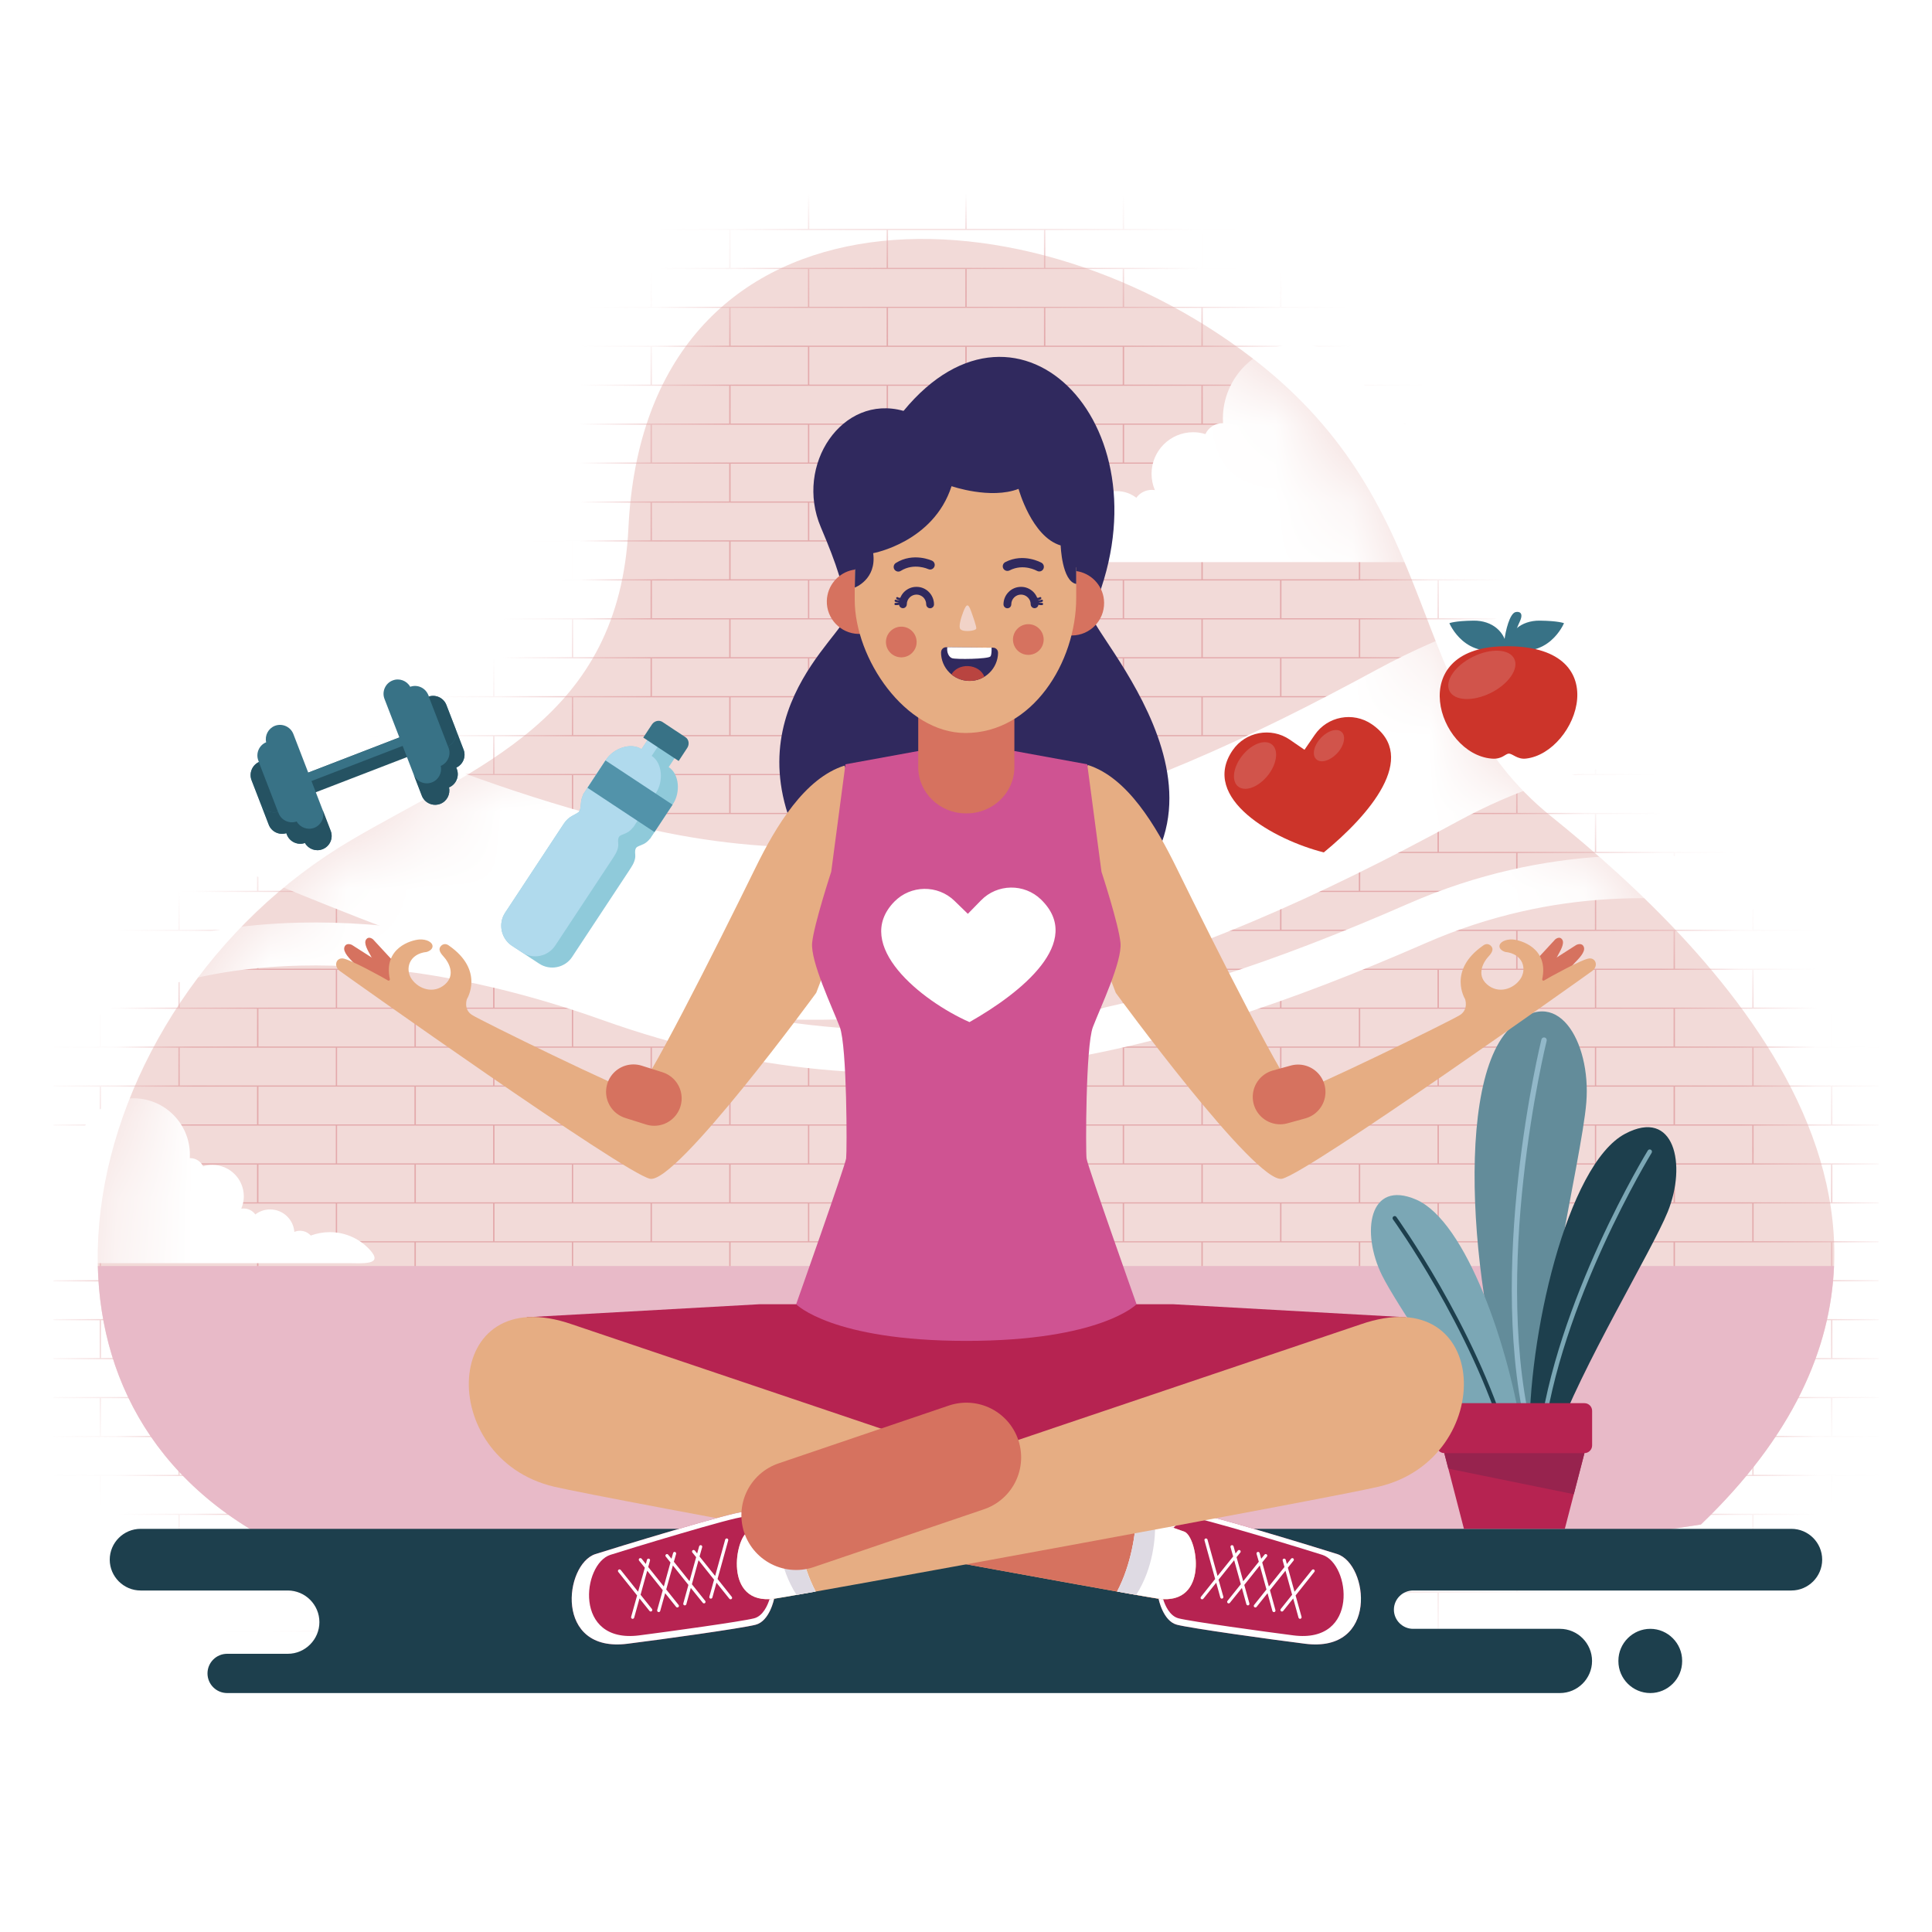 <svg width="25" height="25" viewBox="0 0 25 25" fill="none" xmlns="http://www.w3.org/2000/svg">
<rect x="0" y="0" width="25" height="25" fill="#333333" stroke="none"/>
<g clip-path="url(#clip0_1661_3900)">
<path d="M25 0H0V25H25V0Z" fill="white"/>
<path fill-rule="evenodd" clip-rule="evenodd" d="M4.032 20.182C-0.346 18.42 0.961 12.976 4.545 10.871C6.175 9.913 8.012 9.309 8.132 6.83C8.349 2.322 13.153 2.285 16.209 4.637C18.753 6.596 18.127 8.996 20.072 10.564C22.237 12.309 25.935 15.965 22.009 19.727L13.87 20.985L4.032 20.182Z" fill="#F2DAD8"/>
<mask id="mask0_1661_3900" style="mask-type:luminance" maskUnits="userSpaceOnUse" x="1" y="3" width="23" height="18">
<path d="M4.032 20.182C-0.346 18.42 0.961 12.976 4.545 10.871C6.175 9.913 8.012 9.309 8.132 6.83C8.349 2.322 13.153 2.285 16.209 4.637C18.753 6.596 18.127 8.996 20.072 10.564C22.237 12.309 25.935 15.965 22.009 19.727L13.87 20.985L4.032 20.182Z" fill="white"/>
</mask>
<g mask="url(#mask0_1661_3900)">
<path fill-rule="evenodd" clip-rule="evenodd" d="M22.692 21.898H22.674V21.619H21.665H21.665H21.665H20.655V21.898H20.638V21.619H19.628H19.628H19.628H18.619V21.898H18.601V21.619H17.592H17.591H17.591H16.582V21.898H16.564V21.619H15.555H15.555H15.555H14.546V21.898H14.528V21.619H13.519H13.518H13.518H12.509V21.898H12.491V21.619H11.482H11.482H11.482H10.472V21.898H10.454V21.619H9.445H9.445H9.445H8.436V21.898H8.418V21.619H7.409H7.409H7.408H6.399V21.898H6.381V21.619H5.372H5.372H5.372H4.362V21.898H4.345V21.619H3.335H3.335H3.335H2.326V21.898H2.308V21.619H1.299H1.299H1.298H0.692V21.604H1.29V21.115H0.692V21.1H1.298H1.299H2.308V20.611H1.299H1.299H1.298H0.692V20.596H1.29V20.107H0.692V20.092H1.298H1.299H2.308V19.603H1.299H1.299H1.298H0.692V19.588H1.29V19.099H0.692V19.085H1.298H1.299H2.308V18.596H1.299H1.299H1.298H0.692V18.581H1.29V18.092H0.692V18.077H1.298H1.299H2.308V17.588H1.299H1.299H1.298H0.692V17.573H1.29V17.084H0.692V17.069H1.298H1.299H2.308V16.581H1.299H1.299H1.298H0.692V16.566H1.29V16.077H0.692V16.062H1.298H1.299H2.308V15.573H1.299H1.299H1.298H0.692V15.558H1.29V15.069H0.692V15.054H1.298H1.299H2.308V14.565H1.299H1.299H1.298H0.692V14.55H1.29V14.061H0.692V14.046H1.298H1.299H2.308V13.557H1.299H1.299H1.298H0.692V13.543H1.29V13.054H0.692V13.039H1.298H1.299H2.308V12.55H1.299H1.299H1.298H0.692V12.535H1.29V12.046H0.692V12.031H1.298H1.299H2.308V11.542H1.299H1.299H1.298H0.692V11.527H1.29V11.038H0.692V11.023H1.298H1.299H2.308V10.534H1.299H1.299H1.298H0.692V10.52H1.29V10.031H0.692V10.016H1.298H1.299H2.308V9.527H1.299H1.299H1.298H0.692V9.512H1.29V9.023H0.692V9.008H1.298H1.299H2.308V8.519H1.299H1.299H1.298H0.692V8.504H1.29V8.015H0.692V8.001H1.298H1.299H2.308V7.512H1.299H1.299H1.298H0.692V7.497H1.29V7.008H0.692V6.993H1.298H1.299H2.308V6.504H1.299H1.299H1.298H0.692V6.489H1.29V6H0.692V5.985H1.298H1.299H2.308V5.496H1.299H1.299H1.298H0.692V5.481H1.29V4.992H0.692V4.978H1.298H1.299H2.308V4.489H1.299H1.299H1.298H0.692V4.474H1.29V3.985H0.692V3.97H1.298H1.299H2.308V3.481H1.299H1.299H1.298H0.692V3.466H1.29V2.977H0.692V2.962H1.298H1.299H2.308V2.473H1.299H1.299H1.298H0.692V2.458H1.29V2.179H1.308V2.458H2.317H2.317H3.326V2.179H3.344V2.458H4.353H4.354H5.363V2.179H5.381V2.458H6.39H6.39H7.4V2.179H7.417V2.458H8.427H8.427H9.436V2.179H9.454V2.458H10.463H10.464H11.473V2.179H11.491V2.458H12.5H12.5H13.509V2.179H13.527V2.458H14.537H14.537H15.546V2.179H15.564V2.458H16.573H16.574H17.583V2.179H17.601V2.458H18.61H18.61H19.619V2.179H19.637V2.458H20.646H20.647H21.656V2.179H21.674V2.458H22.683H22.683H23.693V2.179H23.711V2.458H24.308V2.473H23.702H23.702H23.701H22.692V2.962H23.701H23.702H24.308V2.977H23.711V3.466H24.308V3.481H23.702H23.702H23.701H22.692V3.97H23.701H23.702H24.308V3.984H23.711V4.473H24.308V4.488H23.702H23.702H23.701H22.692V4.977H23.701H23.702H24.308V4.992H23.711V5.481H24.308V5.496H23.702H23.702H23.701H22.692V5.985H23.701H23.702H24.308V6H23.711V6.489H24.308V6.503H23.702H23.702H23.701H22.692V6.992H23.701H23.702H24.308V7.007H23.711V7.496H24.308V7.511H23.702H23.702H23.701H22.692V8H23.701H23.702H24.308V8.015H23.711V8.504H24.308V8.519H23.702H23.702H23.701H22.692V9.008H23.701H23.702H24.308V9.023H23.711V9.512H24.308V9.527H23.702H23.702H23.701H22.692V10.015H23.701H23.702H24.308V10.03H23.711V10.519H24.308V10.534H23.702H23.702H23.701H22.692V11.023H23.701H23.702H24.308V11.038H23.711V11.527H24.308V11.542H23.702H23.702H23.701H22.692V12.031H23.701H23.702H24.308V12.046H23.711V12.534H24.308V12.549H23.702H23.702H23.701H22.692V13.038H23.701H23.702H24.308V13.053H23.711V13.542H24.308V13.557H23.702H23.702H23.701H22.692V14.046H23.701H23.702H24.308V14.061H23.711V14.55H24.308V14.565H23.702H23.702H23.701H22.692V15.054H23.701H23.702H24.308V15.069H23.711V15.558H24.308V15.572H23.702H23.702H23.701H22.692V16.061H23.701H23.702H24.308V16.076H23.711V16.565H24.308V16.58H23.702H23.702H23.701H22.692V17.069H23.701H23.702H24.308V17.084H23.711V17.573H24.308V17.588H23.702H23.702H23.701H22.692V18.077H23.701H23.702H24.308V18.091H23.711V18.581H24.308V18.595H23.702H23.702H23.701H22.692V19.084H23.701H23.702H24.308V19.099H23.711V19.588H24.308V19.603H23.702H23.702H23.701H22.692V20.092H23.701H23.702H24.308V20.107H23.711V20.596H24.308V20.611H23.702H23.702H23.701H22.692V21.1H23.701H23.702H24.308V21.115H23.711V21.604H24.308V21.619H23.702H23.702H23.701H22.692V21.898H22.692ZM23.693 21.115H22.683H22.683H22.683H21.674V21.604H22.683H22.683H23.693V21.115ZM21.656 21.115H20.647H20.646H20.646H19.637V21.604H20.646H20.647H21.656V21.115ZM19.619 21.115H18.61H18.61H18.61H17.601V21.604H18.61H18.61H19.619V21.115ZM17.583 21.115H16.573H16.573H16.573H15.564V21.604H16.573H16.573H17.583L17.583 21.115ZM15.546 21.115H14.537H14.537H14.536H13.527V21.604H14.536H14.537H15.546V21.115ZM13.509 21.115H12.5H12.5H12.5H11.491V21.604H12.5H12.5H13.509V21.115H13.509ZM11.473 21.115H10.464H10.463H10.463H9.454V21.604H10.463H10.464H11.473V21.115ZM9.436 21.115H8.427H8.427H8.427H7.417V21.604H8.427H8.427H9.436V21.115ZM7.4 21.115H6.39H6.39H6.39H5.381V21.604H6.39H6.39H7.4V21.115H7.4ZM5.363 21.115H4.354H4.354H4.353H3.344V21.604H4.353H4.354H5.363V21.115ZM3.326 21.115H2.317H2.317H2.317H1.307V21.604H2.317H2.317H3.326L3.326 21.115ZM22.674 20.611H21.665H21.665H21.665H20.655V21.1H21.665H21.665H22.674V20.611ZM20.638 20.611H19.628H19.628H19.628H18.619V21.1H19.628H19.628H20.638V20.611ZM18.601 20.611H17.592H17.592H17.591H16.582V21.1H17.591H17.592H18.601V20.611ZM16.564 20.611H15.555H15.555H15.555H14.546V21.1H15.555H15.555H16.564L16.564 20.611ZM14.528 20.611H13.519H13.518H13.518H12.509V21.1H13.518H13.519H14.528V20.611ZM12.491 20.611H11.482H11.482H11.482H10.472V21.1H11.482H11.482H12.491L12.491 20.611ZM10.454 20.611H9.445H9.445H9.445H8.436V21.1H9.445H9.445H10.455V20.611H10.454ZM8.418 20.611H7.409H7.408H7.408H6.399V21.1H7.408H7.409H8.418V20.611ZM6.381 20.611H5.372H5.372H5.372H4.362V21.1H5.372H5.372H6.381L6.381 20.611ZM4.345 20.611H3.335H3.335H3.335H2.326V21.1H3.335H3.335H4.345V20.611ZM23.693 20.107H22.683H22.683H22.683H21.674V20.596H22.683H22.683H23.693V20.107ZM21.656 20.107H20.647H20.646H20.646H19.637V20.596H20.646H20.647H21.656V20.107ZM19.619 20.107H18.61H18.61H18.61H17.601V20.596H18.61H18.61H19.619V20.107ZM17.583 20.107H16.573H16.573H16.573H15.564V20.596H16.573H16.573H17.583L17.583 20.107ZM15.546 20.107H14.537H14.537H14.536H13.527V20.596H14.536H14.537H15.546V20.107ZM13.509 20.107H12.5H12.5H12.5H11.491V20.596H12.5H12.5H13.509V20.107H13.509ZM11.473 20.107H10.464H10.463H10.463H9.454V20.596H10.463H10.464H11.473V20.107ZM9.436 20.107H8.427H8.427H8.427H7.417V20.596H8.427H8.427H9.436V20.107ZM7.4 20.107H6.39H6.39H6.39H5.381V20.596H6.39H6.39H7.4V20.107H7.4ZM5.363 20.107H4.354H4.354H4.353H3.344V20.596H4.353H4.354H5.363V20.107ZM3.326 20.107H2.317H2.317H2.317H1.307V20.596H2.317H2.317H3.326L3.326 20.107ZM22.674 19.603H21.665H21.665H21.665H20.655V20.092H21.665H21.665H22.674V19.603ZM20.638 19.603H19.628H19.628H19.628H18.619V20.092H19.628H19.628H20.638V19.603ZM18.601 19.603H17.592H17.592H17.591H16.582V20.092H17.591H17.592H18.601V19.603ZM16.564 19.603H15.555H15.555H15.555H14.546V20.092H15.555H15.555H16.564L16.564 19.603ZM14.528 19.603H13.519H13.518H13.518H12.509V20.092H13.518H13.519H14.528V19.603ZM12.491 19.603H11.482H11.482H11.482H10.472V20.092H11.482H11.482H12.491L12.491 19.603ZM10.454 19.603H9.445H9.445H9.445H8.436V20.092H9.445H9.445H10.455V19.603H10.454ZM8.418 19.603H7.409H7.408H7.408H6.399V20.092H7.408H7.409H8.418V19.603ZM6.381 19.603H5.372H5.372H5.372H4.362V20.092H5.372H5.372H6.381L6.381 19.603ZM4.345 19.603H3.335H3.335H3.335H2.326V20.092H3.335H3.335H4.345V19.603ZM23.693 19.099H22.683H22.683H22.683H21.674V19.588H22.683H22.683H23.693V19.099ZM21.656 19.099H20.647H20.646H20.646H19.637V19.588H20.646H20.647H21.656V19.099ZM19.619 19.099H18.61H18.61H18.61H17.601V19.588H18.61H18.61H19.619V19.099ZM17.583 19.099H16.573H16.573H16.573H15.564V19.588H16.573H16.573H17.583L17.583 19.099ZM15.546 19.099H14.537H14.537H14.536H13.527V19.588H14.536H14.537H15.546V19.099ZM13.509 19.099H12.5H12.5H12.5H11.491V19.588H12.5H12.5H13.509V19.099H13.509ZM11.473 19.099H10.464H10.463H10.463H9.454V19.588H10.463H10.464H11.473V19.099ZM9.436 19.099H8.427H8.427H8.427H7.417V19.588H8.427H8.427H9.436V19.099ZM7.4 19.099H6.39H6.39H6.39H5.381V19.588H6.39H6.39H7.4V19.099H7.4ZM5.363 19.099H4.354H4.354H4.353H3.344V19.588H4.353H4.354H5.363V19.099ZM3.326 19.099H2.317H2.317H2.317H1.307V19.588H2.317H2.317H3.326L3.326 19.099ZM22.674 18.596H21.665H21.665H21.665H20.655V19.085H21.665H21.665H22.674V18.596ZM20.638 18.596H19.628H19.628H19.628H18.619V19.085H19.628H19.628H20.638V18.596ZM18.601 18.596H17.592H17.592H17.591H16.582V19.085H17.591H17.592H18.601V18.596ZM16.564 18.596H15.555H15.555H15.555H14.546V19.085H15.555H15.555H16.564L16.564 18.596ZM14.528 18.596H13.519H13.518H13.518H12.509V19.085H13.518H13.519H14.528V18.596ZM12.491 18.596H11.482H11.482H11.482H10.472V19.085H11.482H11.482H12.491L12.491 18.596ZM10.454 18.596H9.445H9.445H9.445H8.436V19.085H9.445H9.445H10.455V18.596H10.454ZM8.418 18.596H7.409H7.408H7.408H6.399V19.085H7.408H7.409H8.418V18.596ZM6.381 18.596H5.372H5.372H5.372H4.362V19.085H5.372H5.372H6.381L6.381 18.596ZM4.345 18.596H3.335H3.335H3.335H2.326V19.085H3.335H3.335H4.345V18.596ZM23.693 18.092H22.683H22.683H22.683H21.674V18.581H22.683H22.683H23.693V18.092ZM21.656 18.092H20.647H20.646H20.646H19.637V18.581H20.646H20.647H21.656V18.092ZM19.619 18.092H18.61H18.61H18.61H17.601V18.581H18.61H18.61H19.619V18.092ZM17.583 18.092H16.573H16.573H16.573H15.564V18.581H16.573H16.573H17.583L17.583 18.092ZM15.546 18.092H14.537H14.537H14.536H13.527V18.581H14.536H14.537H15.546V18.092ZM13.509 18.092H12.5H12.5H12.5H11.491V18.581H12.5H12.5H13.509V18.092H13.509ZM11.473 18.092H10.464H10.463H10.463H9.454V18.581H10.463H10.464H11.473V18.092ZM9.436 18.092H8.427H8.427H8.427H7.417V18.581H8.427H8.427H9.436V18.092ZM7.4 18.092H6.39H6.39H6.39H5.381V18.581H6.39H6.39H7.4V18.092H7.4ZM5.363 18.092H4.354H4.354H4.353H3.344V18.581H4.353H4.354H5.363V18.092ZM3.326 18.092H2.317H2.317H2.317H1.307V18.581H2.317H2.317H3.326L3.326 18.092ZM22.674 17.588H21.665H21.665H21.665H20.655V18.077H21.665H21.665H22.674V17.588ZM20.638 17.588H19.628H19.628H19.628H18.619V18.077H19.628H19.628H20.638V17.588ZM18.601 17.588H17.592H17.592H17.591H16.582V18.077H17.591H17.592H18.601V17.588ZM16.564 17.588H15.555H15.555H15.555H14.546V18.077H15.555H15.555H16.564L16.564 17.588ZM14.528 17.588H13.519H13.518H13.518H12.509V18.077H13.518H13.519H14.528V17.588ZM12.491 17.588H11.482H11.482H11.482H10.472V18.077H11.482H11.482H12.491L12.491 17.588ZM10.454 17.588H9.445H9.445H9.445H8.436V18.077H9.445H9.445H10.455V17.588H10.454ZM8.418 17.588H7.409H7.408H7.408H6.399V18.077H7.408H7.409H8.418V17.588ZM6.381 17.588H5.372H5.372H5.372H4.362V18.077H5.372H5.372H6.381L6.381 17.588ZM4.345 17.588H3.335H3.335H3.335H2.326V18.077H3.335H3.335H4.345V17.588ZM23.693 17.084H22.683H22.683H22.683H21.674V17.573H22.683H22.683H23.693V17.084ZM21.656 17.084H20.647H20.646H20.646H19.637V17.573H20.646H20.647H21.656V17.084ZM19.619 17.084H18.61H18.61H18.61H17.601V17.573H18.61H18.61H19.619V17.084ZM17.583 17.084H16.573H16.573H16.573H15.564V17.573H16.573H16.573H17.583L17.583 17.084ZM15.546 17.084H14.537H14.537H14.536H13.527V17.573H14.536H14.537H15.546V17.084ZM13.509 17.084H12.5H12.5H12.5H11.491V17.573H12.5H12.5H13.509V17.084H13.509ZM11.473 17.084H10.464H10.463H10.463H9.454V17.573H10.463H10.464H11.473V17.084ZM9.436 17.084H8.427H8.427H8.427H7.417V17.573H8.427H8.427H9.436V17.084ZM7.4 17.084H6.39H6.39H6.39H5.381V17.573H6.39H6.39H7.4V17.084H7.4ZM5.363 17.084H4.354H4.354H4.353H3.344V17.573H4.353H4.354H5.363V17.084ZM3.326 17.084H2.317H2.317H2.317H1.307V17.573H2.317H2.317H3.326L3.326 17.084ZM22.674 16.58H21.665H21.665H21.665H20.655V17.069H21.665H21.665H22.674V16.58ZM20.638 16.58H19.628H19.628H19.628H18.619V17.069H19.628H19.628H20.638V16.58ZM18.601 16.58H17.592H17.592H17.591H16.582V17.069H17.591H17.592H18.601V16.58ZM16.564 16.58H15.555H15.555H15.555H14.546V17.069H15.555H15.555H16.564L16.564 16.58ZM14.528 16.58H13.519H13.518H13.518H12.509V17.069H13.518H13.519H14.528V16.58ZM12.491 16.58H11.482H11.482H11.482H10.472V17.069H11.482H11.482H12.491L12.491 16.58ZM10.454 16.58H9.445H9.445H9.445H8.436V17.069H9.445H9.445H10.455V16.58H10.454ZM8.418 16.58H7.409H7.408H7.408H6.399V17.069H7.408H7.409H8.418V16.58ZM6.381 16.58H5.372H5.372H5.372H4.362V17.069H5.372H5.372H6.381L6.381 16.58ZM4.345 16.58H3.335H3.335H3.335H2.326V17.069H3.335H3.335H4.345V16.58ZM23.693 16.076H22.683H22.683H22.683H21.674V16.565H22.683H22.683H23.693V16.076ZM21.656 16.076H20.647H20.646H20.646H19.637V16.565H20.646H20.647H21.656V16.076ZM19.619 16.076H18.61H18.61H18.61H17.601V16.565H18.61H18.61H19.619V16.076ZM17.583 16.076H16.573H16.573H16.573H15.564V16.565H16.573H16.573H17.583L17.583 16.076ZM15.546 16.076H14.537H14.537H14.536H13.527V16.565H14.536H14.537H15.546V16.076ZM13.509 16.076H12.5H12.5H12.5H11.491V16.565H12.5H12.5H13.509V16.076H13.509ZM11.473 16.076H10.464H10.463H10.463H9.454V16.565H10.463H10.464H11.473V16.076ZM9.436 16.076H8.427H8.427H8.427H7.417V16.565H8.427H8.427H9.436V16.076ZM7.4 16.076H6.39H6.39H6.39H5.381V16.565H6.39H6.39H7.4V16.076H7.4ZM5.363 16.076H4.354H4.354H4.353H3.344V16.565H4.353H4.354H5.363V16.076ZM3.326 16.076H2.317H2.317H2.317H1.307V16.565H2.317H2.317H3.326L3.326 16.076ZM22.674 15.573H21.665H21.665H21.665H20.655V16.062H21.665H21.665H22.674V15.573ZM20.638 15.573H19.628H19.628H19.628H18.619V16.062H19.628H19.628H20.638V15.573ZM18.601 15.573H17.592H17.592H17.591H16.582V16.062H17.591H17.592H18.601V15.573ZM16.564 15.573H15.555H15.555H15.555H14.546V16.062H15.555H15.555H16.564L16.564 15.573ZM14.528 15.573H13.519H13.518H13.518H12.509V16.062H13.518H13.519H14.528V15.573ZM12.491 15.573H11.482H11.482H11.482H10.472V16.062H11.482H11.482H12.491L12.491 15.573ZM10.454 15.573H9.445H9.445H9.445H8.436V16.062H9.445H9.445H10.455V15.573H10.454ZM8.418 15.573H7.409H7.408H7.408H6.399V16.062H7.408H7.409H8.418V15.573ZM6.381 15.573H5.372H5.372H5.372H4.362V16.062H5.372H5.372H6.381L6.381 15.573ZM4.345 15.573H3.335H3.335H3.335H2.326V16.062H3.335H3.335H4.345V15.573ZM23.693 15.069H22.683H22.683H22.683H21.674V15.558H22.683H22.683H23.693V15.069ZM21.656 15.069H20.647H20.646H20.646H19.637V15.558H20.646H20.647H21.656V15.069ZM19.619 15.069H18.61H18.61H18.61H17.601V15.558H18.61H18.61H19.619V15.069ZM17.583 15.069H16.573H16.573H16.573H15.564V15.558H16.573H16.573H17.583L17.583 15.069ZM15.546 15.069H14.537H14.537H14.536H13.527V15.558H14.536H14.537H15.546V15.069ZM13.509 15.069H12.5H12.5H12.5H11.491V15.558H12.5H12.5H13.509V15.069H13.509ZM11.473 15.069H10.464H10.463H10.463H9.454V15.558H10.463H10.464H11.473V15.069ZM9.436 15.069H8.427H8.427H8.427H7.417V15.558H8.427H8.427H9.436V15.069ZM7.4 15.069H6.39H6.39H6.39H5.381V15.558H6.39H6.39H7.4V15.069H7.4ZM5.363 15.069H4.354H4.354H4.353H3.344V15.558H4.353H4.354H5.363V15.069ZM3.326 15.069H2.317H2.317H2.317H1.307V15.558H2.317H2.317H3.326L3.326 15.069ZM22.674 14.565H21.665H21.665H21.665H20.655V15.054H21.665H21.665H22.674V14.565ZM20.638 14.565H19.628H19.628H19.628H18.619V15.054H19.628H19.628H20.638V14.565ZM18.601 14.565H17.592H17.592H17.591H16.582V15.054H17.591H17.592H18.601V14.565ZM16.564 14.565H15.555H15.555H15.555H14.546V15.054H15.555H15.555H16.564L16.564 14.565ZM14.528 14.565H13.519H13.518H13.518H12.509V15.054H13.518H13.519H14.528V14.565ZM12.491 14.565H11.482H11.482H11.482H10.472V15.054H11.482H11.482H12.491L12.491 14.565ZM10.454 14.565H9.445H9.445H9.445H8.436V15.054H9.445H9.445H10.455V14.565H10.454ZM8.418 14.565H7.409H7.408H7.408H6.399V15.054H7.408H7.409H8.418V14.565ZM6.381 14.565H5.372H5.372H5.372H4.362V15.054H5.372H5.372H6.381L6.381 14.565ZM4.345 14.565H3.335H3.335H3.335H2.326V15.054H3.335H3.335H4.345V14.565ZM23.693 14.061H22.683H22.683H22.683H21.674V14.55H22.683H22.683H23.693V14.061ZM21.656 14.061H20.647H20.646H20.646H19.637V14.55H20.646H20.647H21.656V14.061ZM19.619 14.061H18.61H18.61H18.61H17.601V14.55H18.61H18.61H19.619V14.061ZM17.583 14.061H16.573H16.573H16.573H15.564V14.55H16.573H16.573H17.583L17.583 14.061ZM15.546 14.061H14.537H14.537H14.536H13.527V14.55H14.536H14.537H15.546V14.061ZM13.509 14.061H12.5H12.5H12.5H11.491V14.55H12.5H12.5H13.509V14.061H13.509ZM11.473 14.061H10.464H10.463H10.463H9.454V14.55H10.463H10.464H11.473V14.061ZM9.436 14.061H8.427H8.427H8.427H7.417V14.55H8.427H8.427H9.436V14.061ZM7.4 14.061H6.39H6.39H6.39H5.381V14.55H6.39H6.39H7.4V14.061H7.4ZM5.363 14.061H4.354H4.354H4.353H3.344V14.55H4.353H4.354H5.363V14.061ZM3.326 14.061H2.317H2.317H2.317H1.307V14.55H2.317H2.317H3.326L3.326 14.061ZM22.674 13.557H21.665H21.665H21.665H20.655V14.046H21.665H21.665H22.674V13.557ZM20.638 13.557H19.628H19.628H19.628H18.619V14.046H19.628H19.628H20.638V13.557ZM18.601 13.557H17.592H17.592H17.591H16.582V14.046H17.591H17.592H18.601V13.557ZM16.564 13.557H15.555H15.555H15.555H14.546V14.046H15.555H15.555H16.564L16.564 13.557ZM14.528 13.557H13.519H13.518H13.518H12.509V14.046H13.518H13.519H14.528V13.557ZM12.491 13.557H11.482H11.482H11.482H10.472V14.046H11.482H11.482H12.491L12.491 13.557ZM10.454 13.557H9.445H9.445H9.445H8.436V14.046H9.445H9.445H10.455V13.557H10.454ZM8.418 13.557H7.409H7.408H7.408H6.399V14.046H7.408H7.409H8.418V13.557ZM6.381 13.557H5.372H5.372H5.372H4.362V14.046H5.372H5.372H6.381L6.381 13.557ZM4.345 13.557H3.335H3.335H3.335H2.326V14.046H3.335H3.335H4.345V13.557ZM23.693 13.053H22.683H22.683H22.683H21.674V13.542H22.683H22.683H23.693V13.053ZM21.656 13.053H20.647H20.646H20.646H19.637V13.542H20.646H20.647H21.656V13.053ZM19.619 13.053H18.61H18.61H18.61H17.601V13.542H18.61H18.61H19.619V13.053ZM17.583 13.053H16.573H16.573H16.573H15.564V13.542H16.573H16.573H17.583L17.583 13.053ZM15.546 13.053H14.537H14.537H14.536H13.527V13.542H14.536H14.537H15.546V13.053ZM13.509 13.053H12.5H12.5H12.5H11.491V13.542H12.5H12.5H13.509V13.053H13.509ZM11.473 13.053H10.464H10.463H10.463H9.454V13.542H10.463H10.464H11.473V13.053ZM9.436 13.053H8.427H8.427H8.427H7.417V13.542H8.427H8.427H9.436V13.053ZM7.4 13.053H6.39H6.39H6.39H5.381V13.542H6.39H6.39H7.4V13.053H7.4ZM5.363 13.053H4.354H4.354H4.353H3.344V13.542H4.353H4.354H5.363V13.053ZM3.326 13.053H2.317H2.317H2.317H1.307V13.542H2.317H2.317H3.326L3.326 13.053ZM22.674 12.55H21.665H21.665H21.665H20.655V13.039H21.665H21.665H22.674V12.55ZM20.638 12.55H19.628H19.628H19.628H18.619V13.039H19.628H19.628H20.638V12.55ZM18.601 12.55H17.592H17.592H17.591H16.582V13.039H17.591H17.592H18.601V12.55ZM16.564 12.55H15.555H15.555H15.555H14.546V13.039H15.555H15.555H16.564L16.564 12.55ZM14.528 12.55H13.519H13.518H13.518H12.509V13.039H13.518H13.519H14.528V12.55ZM12.491 12.55H11.482H11.482H11.482H10.472V13.039H11.482H11.482H12.491L12.491 12.55ZM10.454 12.55H9.445H9.445H9.445H8.436V13.039H9.445H9.445H10.455V12.55H10.454ZM8.418 12.55H7.409H7.408H7.408H6.399V13.039H7.408H7.409H8.418V12.55ZM6.381 12.55H5.372H5.372H5.372H4.362V13.039H5.372H5.372H6.381L6.381 12.55ZM4.345 12.55H3.335H3.335H3.335H2.326V13.039H3.335H3.335H4.345V12.55ZM23.693 12.046H22.683H22.683H22.683H21.674V12.535H22.683H22.683H23.693V12.046ZM21.656 12.046H20.647H20.646H20.646H19.637V12.535H20.646H20.647H21.656V12.046ZM19.619 12.046H18.61H18.61H18.61H17.601V12.535H18.61H18.61H19.619V12.046ZM17.583 12.046H16.573H16.573H16.573H15.564V12.535H16.573H16.573H17.583L17.583 12.046ZM15.546 12.046H14.537H14.537H14.536H13.527V12.535H14.536H14.537H15.546V12.046ZM13.509 12.046H12.5H12.5H12.5H11.491V12.535H12.5H12.5H13.509V12.046H13.509ZM11.473 12.046H10.464H10.463H10.463H9.454V12.535H10.463H10.464H11.473V12.046ZM9.436 12.046H8.427H8.427H8.427H7.417V12.535H8.427H8.427H9.436V12.046ZM7.4 12.046H6.39H6.39H6.39H5.381V12.535H6.39H6.39H7.4V12.046H7.4ZM5.363 12.046H4.354H4.354H4.353H3.344V12.535H4.353H4.354H5.363V12.046ZM3.326 12.046H2.317H2.317H2.317H1.307V12.535H2.317H2.317H3.326L3.326 12.046ZM22.674 11.542H21.665H21.665H21.665H20.655V12.031H21.665H21.665H22.674V11.542ZM20.638 11.542H19.628H19.628H19.628H18.619V12.031H19.628H19.628H20.638V11.542ZM18.601 11.542H17.592H17.592H17.591H16.582V12.031H17.591H17.592H18.601V11.542ZM16.564 11.542H15.555H15.555H15.555H14.546V12.031H15.555H15.555H16.564L16.564 11.542ZM14.528 11.542H13.519H13.518H13.518H12.509V12.031H13.518H13.519H14.528V11.542ZM12.491 11.542H11.482H11.482H11.482H10.472V12.031H11.482H11.482H12.491L12.491 11.542ZM10.454 11.542H9.445H9.445H9.445H8.436V12.031H9.445H9.445H10.455V11.542H10.454ZM8.418 11.542H7.409H7.408H7.408H6.399V12.031H7.408H7.409H8.418V11.542ZM6.381 11.542H5.372H5.372H5.372H4.362V12.031H5.372H5.372H6.381L6.381 11.542ZM4.345 11.542H3.335H3.335H3.335H2.326V12.031H3.335H3.335H4.345V11.542ZM23.693 11.038H22.683H22.683H22.683H21.674V11.527H22.683H22.683H23.693V11.038ZM21.656 11.038H20.647H20.646H20.646H19.637V11.527H20.646H20.647H21.656V11.038ZM19.619 11.038H18.61H18.61H18.61H17.601V11.527H18.61H18.61H19.619V11.038ZM17.583 11.038H16.573H16.573H16.573H15.564V11.527H16.573H16.573H17.583L17.583 11.038ZM15.546 11.038H14.537H14.537H14.536H13.527V11.527H14.536H14.537H15.546V11.038ZM13.509 11.038H12.5H12.5H12.5H11.491V11.527H12.5H12.5H13.509V11.038H13.509ZM11.473 11.038H10.464H10.463H10.463H9.454V11.527H10.463H10.464H11.473V11.038ZM9.436 11.038H8.427H8.427H8.427H7.417V11.527H8.427H8.427H9.436V11.038ZM7.4 11.038H6.39H6.39H6.39H5.381V11.527H6.39H6.39H7.4V11.038H7.4ZM5.363 11.038H4.354H4.354H4.353H3.344V11.527H4.353H4.354H5.363V11.038ZM3.326 11.038H2.317H2.317H2.317H1.307V11.527H2.317H2.317H3.326L3.326 11.038ZM22.674 10.534H21.665H21.665H21.665H20.655V11.023H21.665H21.665H22.674V10.534ZM20.638 10.534H19.628H19.628H19.628H18.619V11.023H19.628H19.628H20.638V10.534ZM18.601 10.534H17.592H17.592H17.591H16.582V11.023H17.591H17.592H18.601V10.534ZM16.564 10.534H15.555H15.555H15.555H14.546V11.023H15.555H15.555H16.564L16.564 10.534ZM14.528 10.534H13.519H13.518H13.518H12.509V11.023H13.518H13.519H14.528V10.534ZM12.491 10.534H11.482H11.482H11.482H10.472V11.023H11.482H11.482H12.491L12.491 10.534ZM10.454 10.534H9.445H9.445H9.445H8.436V11.023H9.445H9.445H10.455V10.534H10.454ZM8.418 10.534H7.409H7.408H7.408H6.399V11.023H7.408H7.409H8.418V10.534ZM6.381 10.534H5.372H5.372H5.372H4.362V11.023H5.372H5.372H6.381L6.381 10.534ZM4.345 10.534H3.335H3.335H3.335H2.326V11.023H3.335H3.335H4.345V10.534ZM23.693 10.03H22.683H22.683H22.683H21.674V10.519H22.683H22.683H23.693V10.03ZM21.656 10.03H20.647H20.646H20.646H19.637V10.519H20.646H20.647H21.656V10.03ZM19.619 10.03H18.61H18.61H18.61H17.601V10.519H18.61H18.61H19.619V10.03ZM17.583 10.03H16.573H16.573H16.573H15.564V10.519H16.573H16.573H17.583L17.583 10.03ZM15.546 10.03H14.537H14.537H14.536H13.527V10.519H14.536H14.537H15.546V10.03ZM13.509 10.03H12.5H12.5H12.5H11.491V10.519H12.5H12.5H13.509V10.03H13.509ZM11.473 10.03H10.464H10.463H10.463H9.454V10.519H10.463H10.464H11.473V10.03ZM9.436 10.03H8.427H8.427H8.427H7.417V10.519H8.427H8.427H9.436V10.03ZM7.4 10.03H6.39H6.39H6.39H5.381V10.519H6.39H6.39H7.4V10.03H7.4ZM5.363 10.03H4.354H4.354H4.353H3.344V10.519H4.353H4.354H5.363V10.03ZM3.326 10.03H2.317H2.317H2.317H1.307V10.519H2.317H2.317H3.326L3.326 10.03ZM22.674 9.527H21.665H21.665H21.665H20.655V10.015H21.665H21.665H22.674V9.527ZM20.638 9.527H19.628H19.628H19.628H18.619V10.015H19.628H19.628H20.638V9.527ZM18.601 9.527H17.592H17.592H17.591H16.582V10.015H17.591H17.592H18.601V9.527ZM16.564 9.527H15.555H15.555H15.555H14.546V10.015H15.555H15.555H16.564L16.564 9.527ZM14.528 9.527H13.519H13.518H13.518H12.509V10.015H13.518H13.519H14.528V9.527ZM12.491 9.527H11.482H11.482H11.482H10.472V10.015H11.482H11.482H12.491L12.491 9.527ZM10.454 9.527H9.445H9.445H9.445H8.436V10.015H9.445H9.445H10.455V9.527H10.454ZM8.418 9.527H7.409H7.408H7.408H6.399V10.015H7.408H7.409H8.418V9.527ZM6.381 9.527H5.372H5.372H5.372H4.362V10.015H5.372H5.372H6.381L6.381 9.527ZM4.345 9.527H3.335H3.335H3.335H2.326V10.015H3.335H3.335H4.345V9.527ZM23.693 9.023H22.683H22.683H22.683H21.674V9.512H22.683H22.683H23.693V9.023ZM21.656 9.023H20.647H20.646H20.646H19.637V9.512H20.646H20.647H21.656V9.023ZM19.619 9.023H18.61H18.61H18.61H17.601V9.512H18.61H18.61H19.619V9.023ZM17.583 9.023H16.573H16.573H16.573H15.564V9.512H16.573H16.573H17.583L17.583 9.023ZM15.546 9.023H14.537H14.537H14.536H13.527V9.512H14.536H14.537H15.546V9.023ZM13.509 9.023H12.5H12.5H12.5H11.491V9.512H12.5H12.5H13.509V9.023H13.509ZM11.473 9.023H10.464H10.463H10.463H9.454V9.512H10.463H10.464H11.473V9.023ZM9.436 9.023H8.427H8.427H8.427H7.417V9.512H8.427H8.427H9.436V9.023ZM7.4 9.023H6.39H6.39H6.39H5.381V9.512H6.39H6.39H7.4V9.023H7.4ZM5.363 9.023H4.354H4.354H4.353H3.344V9.512H4.353H4.354H5.363V9.023ZM3.326 9.023H2.317H2.317H2.317H1.307V9.512H2.317H2.317H3.326L3.326 9.023ZM22.674 8.519H21.665H21.665H21.665H20.655V9.008H21.665H21.665H22.674V8.519ZM20.638 8.519H19.628H19.628H19.628H18.619V9.008H19.628H19.628H20.638V8.519ZM18.601 8.519H17.592H17.592H17.591H16.582V9.008H17.591H17.592H18.601V8.519ZM16.564 8.519H15.555H15.555H15.555H14.546V9.008H15.555H15.555H16.564L16.564 8.519ZM14.528 8.519H13.519H13.518H13.518H12.509V9.008H13.518H13.519H14.528V8.519ZM12.491 8.519H11.482H11.482H11.482H10.472V9.008H11.482H11.482H12.491L12.491 8.519ZM10.454 8.519H9.445H9.445H9.445H8.436V9.008H9.445H9.445H10.455V8.519H10.454ZM8.418 8.519H7.409H7.408H7.408H6.399V9.008H7.408H7.409H8.418V8.519ZM6.381 8.519H5.372H5.372H5.372H4.362V9.008H5.372H5.372H6.381L6.381 8.519ZM4.345 8.519H3.335H3.335H3.335H2.326V9.008H3.335H3.335H4.345V8.519ZM23.693 8.015H22.683H22.683H22.683H21.674V8.504H22.683H22.683H23.693V8.015ZM21.656 8.015H20.647H20.646H20.646H19.637V8.504H20.646H20.647H21.656V8.015ZM19.619 8.015H18.61H18.61H18.61H17.601V8.504H18.61H18.61H19.619V8.015ZM17.583 8.015H16.573H16.573H16.573H15.564V8.504H16.573H16.573H17.583L17.583 8.015ZM15.546 8.015H14.537H14.537H14.536H13.527V8.504H14.536H14.537H15.546V8.015ZM13.509 8.015H12.5H12.5H12.5H11.491V8.504H12.5H12.5H13.509V8.015H13.509ZM11.473 8.015H10.464H10.463H10.463H9.454V8.504H10.463H10.464H11.473V8.015ZM9.436 8.015H8.427H8.427H8.427H7.417V8.504H8.427H8.427H9.436V8.015ZM7.4 8.015H6.39H6.39H6.39H5.381V8.504H6.39H6.39H7.4V8.015H7.4ZM5.363 8.015H4.354H4.354H4.353H3.344V8.504H4.353H4.354H5.363V8.015ZM3.326 8.015H2.317H2.317H2.317H1.307V8.504H2.317H2.317H3.326L3.326 8.015ZM22.674 7.511H21.665H21.665H21.665H20.655V8H21.665H21.665H22.674V7.511ZM20.638 7.511H19.628H19.628H19.628H18.619V8H19.628H19.628H20.638V7.511ZM18.601 7.511H17.592H17.592H17.591H16.582V8H17.591H17.592H18.601V7.511ZM16.564 7.511H15.555H15.555H15.555H14.546V8H15.555H15.555H16.564L16.564 7.511ZM14.528 7.511H13.519H13.518H13.518H12.509V8H13.518H13.519H14.528V7.511ZM12.491 7.511H11.482H11.482H11.482H10.472V8H11.482H11.482H12.491L12.491 7.511ZM10.454 7.511H9.445H9.445H9.445H8.436V8H9.445H9.445H10.455V7.511H10.454ZM8.418 7.511H7.409H7.408H7.408H6.399V8H7.408H7.409H8.418V7.511ZM6.381 7.511H5.372H5.372H5.372H4.362V8H5.372H5.372H6.381L6.381 7.511ZM4.345 7.511H3.335H3.335H3.335H2.326V8H3.335H3.335H4.345V7.511ZM23.693 7.007H22.683H22.683H22.683H21.674V7.496H22.683H22.683H23.693V7.007ZM21.656 7.007H20.647H20.646H20.646H19.637V7.496H20.646H20.647H21.656V7.007ZM19.619 7.007H18.61H18.61H18.61H17.601V7.496H18.61H18.61H19.619V7.007ZM17.583 7.007H16.573H16.573H16.573H15.564V7.496H16.573H16.573H17.583L17.583 7.007ZM15.546 7.007H14.537H14.537H14.536H13.527V7.496H14.536H14.537H15.546V7.007ZM13.509 7.007H12.5H12.5H12.5H11.491V7.496H12.5H12.5H13.509V7.007H13.509ZM11.473 7.007H10.464H10.463H10.463H9.454V7.496H10.463H10.464H11.473V7.007ZM9.436 7.007H8.427H8.427H8.427H7.417V7.496H8.427H8.427H9.436V7.007ZM7.4 7.007H6.39H6.39H6.39H5.381V7.496H6.39H6.39H7.4V7.007H7.4ZM5.363 7.007H4.354H4.354H4.353H3.344V7.496H4.353H4.354H5.363V7.007ZM3.326 7.007H2.317H2.317H2.317H1.307V7.496H2.317H2.317H3.326L3.326 7.007ZM22.674 6.504H21.665H21.665H21.665H20.655V6.992H21.665H21.665H22.674V6.504ZM20.638 6.504H19.628H19.628H19.628H18.619V6.992H19.628H19.628H20.638V6.504ZM18.601 6.504H17.592H17.592H17.591H16.582V6.992H17.591H17.592H18.601V6.504ZM16.564 6.504H15.555H15.555H15.555H14.546V6.992H15.555H15.555H16.564L16.564 6.504ZM14.528 6.504H13.519H13.518H13.518H12.509V6.992H13.518H13.519H14.528V6.504ZM12.491 6.504H11.482H11.482H11.482H10.472V6.992H11.482H11.482H12.491L12.491 6.504ZM10.454 6.504H9.445H9.445H9.445H8.436V6.992H9.445H9.445H10.455V6.504H10.454ZM8.418 6.504H7.409H7.408H7.408H6.399V6.992H7.408H7.409H8.418V6.504ZM6.381 6.504H5.372H5.372H5.372H4.362V6.992H5.372H5.372H6.381L6.381 6.504ZM4.345 6.504H3.335H3.335H3.335H2.326V6.992H3.335H3.335H4.345V6.504ZM23.693 6H22.683H22.683H22.683H21.674V6.489H22.683H22.683H23.693V6ZM21.656 6H20.647H20.646H20.646H19.637V6.489H20.646H20.647H21.656V6ZM19.619 6H18.61H18.61H18.61H17.601V6.489H18.61H18.61H19.619V6ZM17.583 6H16.573H16.573H16.573H15.564V6.489H16.573H16.573H17.583L17.583 6ZM15.546 6H14.537H14.537H14.536H13.527V6.489H14.536H14.537H15.546V6ZM13.509 6H12.5H12.5H12.5H11.491V6.489H12.5H12.5H13.509V6H13.509ZM11.473 6H10.464H10.463H10.463H9.454V6.489H10.463H10.464H11.473V6ZM9.436 6H8.427H8.427H8.427H7.417V6.489H8.427H8.427H9.436V6ZM7.4 6H6.39H6.39H6.39H5.381V6.489H6.39H6.39H7.4V6H7.4ZM5.363 6H4.354H4.354H4.353H3.344V6.489H4.353H4.354H5.363V6ZM3.326 6H2.317H2.317H2.317H1.307V6.489H2.317H2.317H3.326L3.326 6ZM22.674 5.496H21.665H21.665H21.665H20.655V5.985H21.665H21.665H22.674V5.496ZM20.638 5.496H19.628H19.628H19.628H18.619V5.985H19.628H19.628H20.638V5.496ZM18.601 5.496H17.592H17.592H17.591H16.582V5.985H17.591H17.592H18.601V5.496ZM16.564 5.496H15.555H15.555H15.555H14.546V5.985H15.555H15.555H16.564L16.564 5.496ZM14.528 5.496H13.519H13.518H13.518H12.509V5.985H13.518H13.519H14.528V5.496ZM12.491 5.496H11.482H11.482H11.482H10.472V5.985H11.482H11.482H12.491L12.491 5.496ZM10.454 5.496H9.445H9.445H9.445H8.436V5.985H9.445H9.445H10.455V5.496H10.454ZM8.418 5.496H7.409H7.408H7.408H6.399V5.985H7.408H7.409H8.418V5.496ZM6.381 5.496H5.372H5.372H5.372H4.362V5.985H5.372H5.372H6.381L6.381 5.496ZM4.345 5.496H3.335H3.335H3.335H2.326V5.985H3.335H3.335H4.345V5.496ZM23.693 4.992H22.683H22.683H22.683H21.674V5.481H22.683H22.683H23.693V4.992ZM21.656 4.992H20.647H20.646H20.646H19.637V5.481H20.646H20.647H21.656V4.992ZM19.619 4.992H18.61H18.61H18.61H17.601V5.481H18.61H18.61H19.619V4.992ZM17.583 4.992H16.573H16.573H16.573H15.564V5.481H16.573H16.573H17.583L17.583 4.992ZM15.546 4.992H14.537H14.537H14.536H13.527V5.481H14.536H14.537H15.546V4.992ZM13.509 4.992H12.5H12.5H12.5H11.491V5.481H12.5H12.5H13.509V4.992H13.509ZM11.473 4.992H10.464H10.463H10.463H9.454V5.481H10.463H10.464H11.473V4.992ZM9.436 4.992H8.427H8.427H8.427H7.417V5.481H8.427H8.427H9.436V4.992ZM7.4 4.992H6.39H6.39H6.39H5.381V5.481H6.39H6.39H7.4V4.992H7.4ZM5.363 4.992H4.354H4.354H4.353H3.344V5.481H4.353H4.354H5.363V4.992ZM3.326 4.992H2.317H2.317H2.317H1.307V5.481H2.317H2.317H3.326L3.326 4.992ZM22.674 4.488H21.665H21.665H21.665H20.655V4.977H21.665H21.665H22.674V4.488ZM20.638 4.488H19.628H19.628H19.628H18.619V4.977H19.628H19.628H20.638V4.488ZM18.601 4.488H17.592H17.592H17.591H16.582V4.977H17.591H17.592H18.601V4.488ZM16.564 4.488H15.555H15.555H15.555H14.546V4.977H15.555H15.555H16.564L16.564 4.488ZM14.528 4.488H13.519H13.518H13.518H12.509V4.977H13.518H13.519H14.528V4.488ZM12.491 4.488H11.482H11.482H11.482H10.472V4.977H11.482H11.482H12.491L12.491 4.488ZM10.454 4.488H9.445H9.445H9.445H8.436V4.977H9.445H9.445H10.455V4.488H10.454ZM8.418 4.488H7.409H7.408H7.408H6.399V4.977H7.408H7.409H8.418V4.488ZM6.381 4.488H5.372H5.372H5.372H4.362V4.977H5.372H5.372H6.381L6.381 4.488ZM4.345 4.488H3.335H3.335H3.335H2.326V4.977H3.335H3.335H4.345V4.488ZM23.693 3.984H22.683H22.683H22.683H21.674V4.473H22.683H22.683H23.693V3.984ZM21.656 3.984H20.647H20.646H20.646H19.637V4.473H20.646H20.647H21.656V3.984ZM19.619 3.984H18.61H18.61H18.61H17.601V4.473H18.61H18.61H19.619V3.984ZM17.583 3.984H16.573H16.573H16.573H15.564V4.473H16.573H16.573H17.583L17.583 3.984ZM15.546 3.984H14.537H14.537H14.536H13.527V4.473H14.536H14.537H15.546V3.984ZM13.509 3.984H12.5H12.5H12.5H11.491V4.473H12.5H12.5H13.509V3.984H13.509ZM11.473 3.984H10.464H10.463H10.463H9.454V4.473H10.463H10.464H11.473V3.984ZM9.436 3.984H8.427H8.427H8.427H7.417V4.473H8.427H8.427H9.436V3.984ZM7.4 3.984H6.39H6.39H6.39H5.381V4.473H6.39H6.39H7.4V3.984H7.4ZM5.363 3.984H4.354H4.354H4.353H3.344V4.473H4.353H4.354H5.363V3.984ZM3.326 3.984H2.317H2.317H2.317H1.307V4.473H2.317H2.317H3.326L3.326 3.984ZM22.674 3.481H21.665H21.665H21.665H20.655V3.97H21.665H21.665H22.674V3.481ZM20.638 3.481H19.628H19.628H19.628H18.619V3.97H19.628H19.628H20.638V3.481ZM18.601 3.481H17.592H17.592H17.591H16.582V3.97H17.591H17.592H18.601V3.481ZM16.564 3.481H15.555H15.555H15.555H14.546V3.97H15.555H15.555H16.564L16.564 3.481ZM14.528 3.481H13.519H13.518H13.518H12.509V3.97H13.518H13.519H14.528V3.481ZM12.491 3.481H11.482H11.482H11.482H10.472V3.97H11.482H11.482H12.491L12.491 3.481ZM10.454 3.481H9.445H9.445H9.445H8.436V3.97H9.445H9.445H10.455V3.481H10.454ZM8.418 3.481H7.409H7.408H7.408H6.399V3.97H7.408H7.409H8.418V3.481ZM6.381 3.481H5.372H5.372H5.372H4.362V3.97H5.372H5.372H6.381L6.381 3.481ZM4.345 3.481H3.335H3.335H3.335H2.326V3.97H3.335H3.335H4.345V3.481ZM23.693 2.977H22.683H22.683H22.683H21.674V3.466H22.683H22.683H23.693V2.977ZM21.656 2.977H20.647H20.646H20.646H19.637V3.466H20.646H20.647H21.656V2.977ZM19.619 2.977H18.61H18.61H18.61H17.601V3.466H18.61H18.61H19.619V2.977ZM17.583 2.977H16.573H16.573H16.573H15.564V3.466H16.573H16.573H17.583L17.583 2.977ZM15.546 2.977H14.537H14.537H14.536H13.527V3.466H14.536H14.537H15.546V2.977ZM13.509 2.977H12.5H12.5H12.5H11.491V3.466H12.5H12.5H13.509V2.977H13.509ZM11.473 2.977H10.464H10.463H10.463H9.454V3.466H10.463H10.464H11.473V2.977ZM9.436 2.977H8.427H8.427H8.427H7.417V3.466H8.427H8.427H9.436V2.977ZM7.4 2.977H6.39H6.39H6.39H5.381V3.466H6.39H6.39H7.4V2.977H7.4ZM5.363 2.977H4.354H4.354H4.353H3.344V3.466H4.353H4.354H5.363V2.977ZM3.326 2.977H2.317H2.317H2.317H1.307V3.466H2.317H2.317H3.326L3.326 2.977ZM22.674 2.473H21.665H21.665H21.665H20.655V2.962H21.665H21.665H22.674V2.473ZM20.638 2.473H19.628H19.628H19.628H18.619V2.962H19.628H19.628H20.638V2.473ZM18.601 2.473H17.592H17.592H17.591H16.582V2.962H17.591H17.592H18.601V2.473ZM16.564 2.473H15.555H15.555H15.555H14.546V2.962H15.555H15.555H16.564L16.564 2.473ZM14.528 2.473H13.519H13.518H13.518H12.509V2.962H13.518H13.519H14.528V2.473ZM12.491 2.473H11.482H11.482H11.482H10.472V2.962H11.482H11.482H12.491L12.491 2.473ZM10.454 2.473H9.445H9.445H9.445H8.436V2.962H9.445H9.445H10.455V2.473H10.454ZM8.418 2.473H7.409H7.408H7.408H6.399V2.962H7.408H7.409H8.418V2.473ZM6.381 2.473H5.372H5.372H5.372H4.362V2.962H5.372H5.372H6.381L6.381 2.473ZM4.345 2.473H3.335H3.335H3.335H2.326V2.962H3.335H3.335H4.345V2.473Z" fill="#E3A9AB"/>
<path fill-rule="evenodd" clip-rule="evenodd" d="M2.615 11.04C2.167 11.462 1.462 11.44 1.04 10.992C0.619 10.544 0.64 9.839 1.088 9.418C2.119 8.452 3.061 8.833 4.732 9.51C5.587 9.855 6.705 10.308 8.165 10.672C9.852 11.093 11.434 11.039 12.98 10.668C14.579 10.285 16.168 9.561 17.806 8.67C21.728 6.536 25.326 8.203 25.336 8.208C25.898 8.461 26.148 9.121 25.895 9.682C25.642 10.243 24.981 10.493 24.42 10.241C24.413 10.237 21.804 9.028 18.871 10.624C17.082 11.598 15.322 12.394 13.495 12.832C11.613 13.283 9.688 13.349 7.633 12.836C5.995 12.427 4.804 11.945 3.894 11.577C3.067 11.242 2.63 11.027 2.615 11.04Z" fill="white"/>
<path fill-rule="evenodd" clip-rule="evenodd" d="M4.267 15.944C4.18 15.944 4.098 15.96 4.021 15.988C3.987 15.95 3.937 15.926 3.882 15.926C3.856 15.926 3.831 15.931 3.809 15.941C3.796 15.778 3.661 15.65 3.495 15.65C3.423 15.65 3.357 15.674 3.304 15.715C3.27 15.668 3.215 15.638 3.153 15.638C3.142 15.638 3.132 15.639 3.122 15.64C3.143 15.591 3.155 15.537 3.155 15.481C3.155 15.256 2.973 15.074 2.748 15.074C2.707 15.074 2.666 15.081 2.628 15.092C2.599 15.03 2.535 14.986 2.461 14.986L2.456 14.986C2.457 14.972 2.457 14.957 2.457 14.942C2.457 14.539 2.13 14.212 1.727 14.212C1.324 14.212 0.997 14.539 0.997 14.942C0.997 14.948 0.997 14.953 0.997 14.959C0.962 14.95 0.925 14.945 0.887 14.945C0.812 14.945 0.741 14.964 0.678 14.997C0.572 14.852 0.4 14.758 0.206 14.758C-0.117 14.758 -0.379 15.019 -0.379 15.342C-0.379 15.406 -0.369 15.467 -0.35 15.524C-0.356 15.524 -0.362 15.524 -0.368 15.524C-0.527 15.524 -0.656 15.653 -0.656 15.812C-0.656 15.83 -0.654 15.849 -0.65 15.866C-0.652 15.866 -0.654 15.866 -0.656 15.866C-0.746 15.866 -0.819 15.938 -0.822 16.027C-0.847 16.022 -0.873 16.019 -0.899 16.019C-1.003 16.019 -1.1 16.056 -1.17 16.122C-1.357 16.299 -1.153 16.345 -0.956 16.345H-0.7H-0.498H3.631H3.953H4.483C4.688 16.345 4.981 16.378 4.778 16.164C4.649 16.028 4.468 15.944 4.267 15.944Z" fill="white"/>
<path fill-rule="evenodd" clip-rule="evenodd" d="M1.026 13.318C0.908 13.416 0.732 13.4 0.634 13.282C0.536 13.164 0.552 12.989 0.67 12.89C1.209 12.443 2.301 11.975 3.877 11.939C5.002 11.913 6.382 12.104 7.992 12.677C9.819 13.329 11.53 13.452 13.201 13.23C14.884 13.007 16.535 12.433 18.228 11.692C21.782 10.138 25.004 11.975 25.014 11.98C25.148 12.055 25.196 12.224 25.121 12.358C25.047 12.493 24.877 12.541 24.743 12.466C24.734 12.461 21.75 10.76 18.45 12.203C16.716 12.961 15.018 13.55 13.273 13.782C11.518 14.015 9.722 13.886 7.807 13.203C6.264 12.653 4.952 12.47 3.888 12.495C2.457 12.528 1.49 12.932 1.026 13.318Z" fill="white"/>
<path fill-rule="evenodd" clip-rule="evenodd" d="M13.429 6.744C13.544 6.744 13.653 6.765 13.754 6.802C13.8 6.752 13.866 6.72 13.939 6.72C13.973 6.72 14.006 6.727 14.035 6.74C14.052 6.524 14.232 6.355 14.451 6.355C14.546 6.355 14.634 6.387 14.704 6.441C14.749 6.379 14.822 6.339 14.904 6.339C14.918 6.339 14.931 6.34 14.944 6.342C14.916 6.277 14.901 6.206 14.901 6.131C14.901 5.834 15.142 5.593 15.439 5.593C15.494 5.593 15.547 5.601 15.598 5.617C15.636 5.534 15.721 5.476 15.819 5.476L15.826 5.476C15.825 5.457 15.824 5.438 15.824 5.418C15.824 4.884 16.257 4.452 16.79 4.452C17.324 4.452 17.756 4.884 17.756 5.418C17.756 5.425 17.756 5.433 17.756 5.44C17.803 5.428 17.852 5.422 17.902 5.422C18.002 5.422 18.096 5.447 18.179 5.491C18.32 5.298 18.547 5.174 18.803 5.174C19.231 5.174 19.577 5.52 19.577 5.948C19.577 6.032 19.564 6.113 19.539 6.188C19.547 6.188 19.555 6.188 19.562 6.188C19.773 6.188 19.944 6.358 19.944 6.569C19.944 6.593 19.941 6.618 19.937 6.641C19.939 6.641 19.942 6.641 19.945 6.641C20.064 6.641 20.16 6.735 20.164 6.853C20.197 6.847 20.231 6.844 20.266 6.844C20.404 6.844 20.532 6.892 20.625 6.979C20.872 7.213 20.602 7.274 20.342 7.274H20.002H19.735H14.27H13.844H13.143C12.872 7.274 12.484 7.319 12.753 7.035C12.923 6.856 13.163 6.744 13.429 6.744Z" fill="white"/>
</g>
<path fill-rule="evenodd" clip-rule="evenodd" d="M4.032 20.182C2.132 19.418 1.303 17.96 1.266 16.382H23.732C23.689 17.454 23.201 18.585 22.01 19.727L17.509 20.422H6.98L4.032 20.182Z" fill="#E8BAC8"/>
<path fill-rule="evenodd" clip-rule="evenodd" d="M23.18 19.783H1.82C1.6 19.783 1.42 19.962 1.42 20.182C1.42 20.401 1.6 20.581 1.82 20.581H3.724C3.949 20.581 4.133 20.765 4.133 20.99C4.133 21.215 3.949 21.4 3.724 21.4H2.939C2.799 21.4 2.685 21.514 2.685 21.654C2.685 21.794 2.799 21.908 2.939 21.908C8.373 21.908 14.751 21.908 20.185 21.908C20.414 21.908 20.601 21.721 20.601 21.493C20.601 21.264 20.414 21.077 20.185 21.077H18.285C18.149 21.077 18.037 20.965 18.037 20.829V20.829C18.037 20.693 18.149 20.581 18.285 20.581H23.18C23.4 20.581 23.579 20.401 23.579 20.182C23.579 19.962 23.4 19.783 23.18 19.783ZM21.355 21.908C21.128 21.908 20.942 21.723 20.942 21.496V21.49C20.942 21.263 21.128 21.077 21.355 21.077C21.581 21.077 21.767 21.263 21.767 21.49V21.496C21.767 21.723 21.581 21.908 21.355 21.908Z" fill="#1D3F4D"/>
<path fill-rule="evenodd" clip-rule="evenodd" d="M19.533 13.31C20.139 12.692 20.59 13.476 20.527 14.264C20.468 15.011 19.824 17.572 19.943 18.65H19.697C19.094 17.268 18.756 14.1 19.533 13.31Z" fill="#638C9A"/>
<path fill-rule="evenodd" clip-rule="evenodd" d="M19.788 18.649C19.201 16.471 19.944 13.461 19.946 13.45C19.951 13.432 19.97 13.42 19.988 13.425C20.007 13.429 20.018 13.448 20.014 13.467C20.011 13.477 19.268 16.491 19.859 18.649H19.788Z" fill="#92B8C9"/>
<path fill-rule="evenodd" clip-rule="evenodd" d="M21.029 14.671C21.668 14.332 21.829 15.071 21.58 15.682C21.374 16.189 20.461 17.687 20.116 18.65H19.792C19.764 17.319 20.275 15.07 21.029 14.671Z" fill="#1D3F4D"/>
<path fill-rule="evenodd" clip-rule="evenodd" d="M19.91 18.65C20.122 16.851 21.318 14.895 21.323 14.887C21.331 14.874 21.349 14.869 21.363 14.878C21.376 14.886 21.381 14.904 21.372 14.918C21.368 14.925 20.179 16.868 19.968 18.65H19.91V18.65Z" fill="#7BA7B5"/>
<path fill-rule="evenodd" clip-rule="evenodd" d="M18.328 15.524C17.708 15.254 17.61 15.954 17.885 16.506C18.071 16.879 18.742 17.836 19.194 18.649H19.71C19.534 17.419 18.968 15.804 18.328 15.524Z" fill="#7BA7B5"/>
<path fill-rule="evenodd" clip-rule="evenodd" d="M19.526 18.65C19.086 17.158 18.073 15.753 18.069 15.747C18.061 15.735 18.044 15.732 18.031 15.741C18.019 15.75 18.016 15.767 18.025 15.779C18.029 15.784 19.031 17.175 19.47 18.65H19.526Z" fill="#1D3F4D"/>
<path fill-rule="evenodd" clip-rule="evenodd" d="M20.503 18.157H18.689C18.634 18.157 18.59 18.202 18.59 18.256V18.704C18.59 18.758 18.634 18.803 18.689 18.803H20.503C20.558 18.803 20.602 18.758 20.602 18.704V18.256C20.602 18.202 20.558 18.157 20.503 18.157Z" fill="#B62351"/>
<path fill-rule="evenodd" clip-rule="evenodd" d="M20.192 18.521H19L18.689 18.802L18.943 19.782H19.596H20.249L20.503 18.802L20.192 18.521Z" fill="#B62351"/>
<path fill-rule="evenodd" clip-rule="evenodd" d="M18.689 18.803L18.741 19.004L20.365 19.335L20.503 18.803H18.689Z" fill="#97234E"/>
<path fill-rule="evenodd" clip-rule="evenodd" d="M5.244 12.606L4.828 12.156C4.828 12.156 4.773 12.106 4.737 12.158C4.702 12.209 4.766 12.309 4.794 12.362C4.822 12.414 5.011 12.781 5.011 12.781L5.274 12.746L5.244 12.606Z" fill="#D6725F"/>
<path fill-rule="evenodd" clip-rule="evenodd" d="M5.128 12.594L4.554 12.227C4.554 12.227 4.481 12.19 4.457 12.255C4.434 12.32 4.53 12.411 4.576 12.459C4.621 12.507 4.928 12.848 4.928 12.848L5.2 12.737L5.128 12.594Z" fill="#D6725F"/>
<path fill-rule="evenodd" clip-rule="evenodd" d="M19.709 12.606L20.124 12.156C20.124 12.156 20.18 12.106 20.215 12.158C20.25 12.209 20.187 12.309 20.159 12.362C20.13 12.414 19.942 12.781 19.942 12.781L19.679 12.746L19.709 12.606Z" fill="#D6725F"/>
<path fill-rule="evenodd" clip-rule="evenodd" d="M19.824 12.594L20.398 12.227C20.398 12.227 20.472 12.19 20.495 12.255C20.519 12.32 20.422 12.411 20.377 12.459C20.332 12.507 20.025 12.848 20.025 12.848L19.752 12.737L19.824 12.594Z" fill="#D6725F"/>
<path fill-rule="evenodd" clip-rule="evenodd" d="M11.692 5.317C13.194 3.491 15.18 5.553 14.123 7.936C14.025 8.122 16.565 10.622 13.936 12.026C12.585 12.747 10.585 11.318 10.585 11.318C9.268 9.349 10.969 8.215 10.953 7.943C10.932 7.614 10.827 7.307 10.621 6.821C10.279 6.017 10.898 5.094 11.692 5.317Z" fill="#30295E"/>
<path fill-rule="evenodd" clip-rule="evenodd" d="M10.562 12.847C10.562 12.847 8.749 15.329 8.41 15.253C8.07 15.177 4.481 12.627 4.398 12.565C4.315 12.503 4.347 12.395 4.435 12.402C4.522 12.408 4.983 12.663 5.013 12.683C5.042 12.703 5.045 12.672 5.045 12.672C4.956 12.262 5.328 12.163 5.426 12.157C5.524 12.151 5.598 12.194 5.597 12.245C5.597 12.297 5.522 12.318 5.522 12.318C5.292 12.342 5.238 12.539 5.327 12.669C5.417 12.799 5.611 12.866 5.758 12.738C5.905 12.61 5.795 12.44 5.75 12.39C5.705 12.34 5.66 12.288 5.708 12.239C5.756 12.191 5.808 12.235 5.808 12.235C6.274 12.558 6.042 12.928 6.042 12.928C6.042 12.928 5.994 13.059 6.106 13.132C6.218 13.206 8.096 14.124 8.225 14.135C8.321 14.143 9.242 12.319 9.779 11.223C10.041 10.69 10.412 10.07 10.927 9.907C10.927 9.907 11.362 10.826 10.562 12.847Z" fill="#E6AD83"/>
<path fill-rule="evenodd" clip-rule="evenodd" d="M14.438 12.847C14.438 12.847 16.251 15.329 16.59 15.253C16.93 15.178 20.52 12.627 20.602 12.565C20.685 12.504 20.653 12.395 20.565 12.402C20.478 12.408 20.017 12.663 19.988 12.683C19.958 12.703 19.956 12.672 19.956 12.672C20.044 12.262 19.672 12.164 19.575 12.157C19.477 12.151 19.402 12.194 19.403 12.245C19.403 12.297 19.478 12.318 19.478 12.318C19.708 12.342 19.762 12.539 19.673 12.669C19.583 12.799 19.389 12.866 19.242 12.738C19.096 12.61 19.205 12.44 19.25 12.39C19.295 12.341 19.34 12.288 19.292 12.239C19.244 12.191 19.192 12.235 19.192 12.235C18.727 12.558 18.958 12.928 18.958 12.928C18.958 12.928 19.006 13.059 18.894 13.133C18.783 13.207 16.904 14.124 16.776 14.135C16.679 14.144 15.758 12.319 15.221 11.223C14.959 10.69 14.592 10.062 14.077 9.899C14.077 9.899 13.639 10.826 14.438 12.847Z" fill="#E6AD83"/>
<path fill-rule="evenodd" clip-rule="evenodd" d="M15.186 16.877L18.192 17.045C18.192 17.045 17.951 17.936 17.916 18.034C17.882 18.132 12.504 19.687 12.504 19.687C12.504 19.687 7.127 18.132 7.092 18.034C7.058 17.936 6.817 17.045 6.817 17.045L9.823 16.877H15.186Z" fill="#B62351"/>
<path fill-rule="evenodd" clip-rule="evenodd" d="M15.125 19.75C15.125 19.75 15.283 19.577 15.388 19.565C15.494 19.553 17.088 20.04 17.305 20.11C17.708 20.241 17.841 21.391 16.888 21.27C16.472 21.218 15.412 21.071 15.23 21.024C15.048 20.977 14.992 20.688 14.992 20.688L15.125 19.75Z" fill="#B62351"/>
<path fill-rule="evenodd" clip-rule="evenodd" d="M13.126 9.718L14.069 9.89L14.253 11.28C14.253 11.28 14.476 11.96 14.499 12.2C14.523 12.441 14.236 13.044 14.142 13.29C14.048 13.537 14.048 14.896 14.06 14.99C14.071 15.084 14.707 16.877 14.707 16.877C14.707 16.877 14.246 17.351 12.504 17.351C10.763 17.351 10.302 16.877 10.302 16.877C10.302 16.877 10.937 15.084 10.949 14.99C10.961 14.896 10.961 13.537 10.867 13.29C10.773 13.044 10.486 12.441 10.509 12.2C10.533 11.96 10.756 11.28 10.756 11.28L10.94 9.89L11.883 9.718L12.504 10.325L13.126 9.718Z" fill="#CF5392"/>
<path fill-rule="evenodd" clip-rule="evenodd" d="M7.402 17.137C7.402 17.137 15.133 19.743 15.326 19.821C15.495 19.888 15.653 20.776 14.992 20.688C14.715 20.651 7.83 19.394 7.167 19.237C5.625 18.872 5.703 16.546 7.402 17.137Z" fill="#E6AD83"/>
<path fill-rule="evenodd" clip-rule="evenodd" d="M13.223 19.103C14.379 19.494 15.262 19.795 15.326 19.821C15.43 19.862 15.529 20.212 15.438 20.457C15.377 20.523 15.302 20.596 15.221 20.673C15.158 20.693 15.083 20.7 14.992 20.688C14.867 20.671 13.404 20.407 11.772 20.108L13.223 19.103Z" fill="#D6725F"/>
<path fill-rule="evenodd" clip-rule="evenodd" d="M14.707 19.606C14.693 19.837 14.641 20.24 14.455 20.594C14.756 20.648 14.95 20.682 14.992 20.687C15.653 20.775 15.495 19.888 15.327 19.82C15.296 19.808 15.068 19.729 14.707 19.606Z" fill="white"/>
<path fill-rule="evenodd" clip-rule="evenodd" d="M14.707 19.606C14.693 19.837 14.641 20.24 14.455 20.594L14.702 20.638C14.926 20.287 14.952 19.895 14.948 19.689L14.707 19.606Z" fill="#DEDAE3"/>
<path fill-rule="evenodd" clip-rule="evenodd" d="M15.586 19.933C15.583 19.922 15.589 19.911 15.6 19.908C15.611 19.905 15.622 19.912 15.625 19.922L15.755 20.393L15.957 20.141L15.923 20.02C15.92 20.009 15.926 19.998 15.937 19.995C15.948 19.992 15.959 19.999 15.962 20.009L15.988 20.102L16.018 20.064C16.025 20.056 16.038 20.054 16.047 20.061C16.055 20.068 16.057 20.081 16.05 20.089L16.001 20.15L16.087 20.461L16.289 20.209L16.26 20.107C16.257 20.096 16.264 20.085 16.274 20.082C16.285 20.079 16.296 20.086 16.299 20.096L16.32 20.17L16.363 20.117C16.37 20.108 16.382 20.107 16.391 20.114C16.4 20.121 16.401 20.134 16.394 20.142L16.333 20.218L16.419 20.529L16.621 20.277L16.598 20.194C16.595 20.183 16.601 20.172 16.612 20.169C16.622 20.166 16.634 20.173 16.637 20.183L16.652 20.238L16.707 20.169C16.714 20.161 16.727 20.16 16.735 20.166C16.744 20.173 16.745 20.186 16.738 20.195L16.665 20.286L16.751 20.597L16.977 20.315C16.984 20.307 16.997 20.305 17.005 20.312C17.014 20.319 17.015 20.332 17.008 20.34L16.765 20.645L16.842 20.922C16.845 20.933 16.838 20.944 16.828 20.947C16.817 20.95 16.806 20.943 16.803 20.933L16.734 20.684L16.604 20.846C16.597 20.854 16.584 20.856 16.576 20.849C16.567 20.842 16.566 20.829 16.573 20.82L16.72 20.636L16.634 20.325L16.433 20.577L16.504 20.835C16.507 20.846 16.501 20.857 16.49 20.86C16.48 20.863 16.468 20.856 16.465 20.846L16.402 20.616L16.26 20.793C16.253 20.802 16.24 20.803 16.231 20.796C16.223 20.789 16.221 20.776 16.228 20.768L16.388 20.568L16.302 20.257L16.101 20.509L16.167 20.748C16.17 20.759 16.164 20.77 16.153 20.773C16.142 20.776 16.131 20.769 16.128 20.759L16.07 20.548L15.915 20.74C15.908 20.749 15.896 20.75 15.887 20.744C15.878 20.736 15.877 20.724 15.884 20.715L16.056 20.5L15.97 20.189L15.768 20.441L15.83 20.661C15.833 20.672 15.826 20.683 15.816 20.686C15.805 20.689 15.794 20.682 15.791 20.672L15.738 20.48L15.571 20.688C15.564 20.696 15.551 20.698 15.543 20.691C15.534 20.684 15.533 20.671 15.54 20.663L15.724 20.432L15.586 19.933Z" fill="white"/>
<path fill-rule="evenodd" clip-rule="evenodd" d="M17.112 20.12C17.474 20.238 17.593 21.27 16.738 21.162C16.365 21.114 15.413 20.983 15.25 20.941C15.135 20.911 15.075 20.772 15.051 20.693C15.032 20.692 15.012 20.69 14.992 20.688C14.992 20.688 15.048 20.977 15.23 21.024C15.412 21.071 16.472 21.218 16.888 21.27C17.841 21.391 17.708 20.241 17.305 20.11C17.088 20.04 15.494 19.553 15.388 19.565C15.283 19.577 15.125 19.75 15.125 19.75C15.146 19.757 15.165 19.764 15.183 19.77C15.228 19.725 15.323 19.639 15.392 19.631C15.487 19.621 16.917 20.057 17.112 20.12Z" fill="white"/>
<path fill-rule="evenodd" clip-rule="evenodd" d="M9.883 19.75C9.883 19.75 9.726 19.577 9.62 19.565C9.515 19.553 7.921 20.04 7.704 20.11C7.301 20.241 7.167 21.391 8.12 21.27C8.536 21.218 9.597 21.071 9.778 21.024C9.96 20.977 10.017 20.688 10.017 20.688L9.883 19.75Z" fill="#B62351"/>
<path fill-rule="evenodd" clip-rule="evenodd" d="M17.607 17.137C17.607 17.137 9.876 19.743 9.682 19.821C9.514 19.888 9.356 20.776 10.017 20.688C10.294 20.651 17.179 19.394 17.842 19.237C19.384 18.872 19.306 16.546 17.607 17.137Z" fill="#E6AD83"/>
<path fill-rule="evenodd" clip-rule="evenodd" d="M10.302 19.606C10.316 19.837 10.368 20.24 10.555 20.594C10.253 20.648 10.059 20.682 10.017 20.687C9.356 20.775 9.514 19.888 9.682 19.82C9.714 19.808 9.942 19.729 10.302 19.606Z" fill="white"/>
<path fill-rule="evenodd" clip-rule="evenodd" d="M10.302 19.606C10.316 19.837 10.368 20.24 10.554 20.594L10.307 20.638C10.083 20.287 10.056 19.895 10.061 19.689L10.302 19.606Z" fill="#DEDAE3"/>
<path fill-rule="evenodd" clip-rule="evenodd" d="M9.423 19.933C9.426 19.922 9.42 19.911 9.409 19.908C9.398 19.905 9.387 19.912 9.384 19.922L9.254 20.393L9.052 20.141L9.086 20.02C9.089 20.009 9.083 19.998 9.072 19.995C9.061 19.992 9.05 19.999 9.047 20.009L9.021 20.102L8.991 20.064C8.984 20.056 8.971 20.054 8.962 20.061C8.954 20.068 8.952 20.081 8.959 20.089L9.008 20.15L8.922 20.461L8.72 20.209L8.749 20.107C8.751 20.096 8.745 20.085 8.734 20.082C8.724 20.079 8.713 20.086 8.71 20.096L8.689 20.17L8.646 20.117C8.639 20.108 8.627 20.107 8.618 20.114C8.609 20.121 8.608 20.134 8.615 20.142L8.676 20.218L8.59 20.529L8.388 20.277L8.411 20.194C8.414 20.183 8.408 20.172 8.397 20.169C8.386 20.166 8.375 20.173 8.372 20.183L8.357 20.238L8.302 20.169C8.295 20.161 8.282 20.16 8.273 20.166C8.265 20.173 8.263 20.186 8.27 20.195L8.344 20.286L8.257 20.597L8.032 20.315C8.025 20.307 8.012 20.305 8.004 20.312C7.995 20.319 7.994 20.332 8 20.34L8.244 20.645L8.167 20.922C8.164 20.933 8.17 20.944 8.181 20.947C8.192 20.95 8.203 20.943 8.206 20.933L8.275 20.684L8.405 20.846C8.412 20.854 8.425 20.856 8.433 20.849C8.442 20.842 8.443 20.829 8.436 20.82L8.289 20.636L8.375 20.325L8.576 20.577L8.504 20.835C8.502 20.846 8.508 20.857 8.519 20.86C8.529 20.863 8.54 20.856 8.543 20.846L8.607 20.616L8.749 20.793C8.756 20.802 8.769 20.803 8.778 20.796C8.786 20.789 8.788 20.776 8.781 20.768L8.621 20.568L8.707 20.257L8.908 20.509L8.842 20.748C8.839 20.759 8.845 20.77 8.856 20.773C8.867 20.776 8.878 20.769 8.881 20.759L8.939 20.548L9.094 20.74C9.101 20.749 9.113 20.75 9.122 20.744C9.131 20.736 9.132 20.724 9.125 20.715L8.953 20.5L9.039 20.189L9.24 20.441L9.179 20.661C9.176 20.672 9.182 20.683 9.193 20.686C9.204 20.689 9.215 20.682 9.218 20.672L9.271 20.48L9.438 20.688C9.445 20.696 9.458 20.698 9.466 20.691C9.475 20.684 9.476 20.671 9.469 20.663L9.285 20.432L9.423 19.933Z" fill="white"/>
<path fill-rule="evenodd" clip-rule="evenodd" d="M7.897 20.12C7.535 20.238 7.415 21.27 8.27 21.162C8.643 21.114 9.595 20.983 9.758 20.941C9.874 20.911 9.933 20.772 9.958 20.693C9.977 20.692 9.996 20.69 10.017 20.688C10.017 20.688 9.96 20.977 9.778 21.024C9.597 21.071 8.536 21.218 8.12 21.27C7.167 21.391 7.301 20.241 7.704 20.11C7.921 20.04 9.515 19.553 9.62 19.565C9.726 19.577 9.883 19.75 9.883 19.75C9.863 19.757 9.843 19.764 9.826 19.77C9.78 19.725 9.686 19.639 9.616 19.631C9.522 19.621 8.091 20.057 7.897 20.12Z" fill="white"/>
<path d="M12.505 18.859L10.302 19.607" stroke="#D6725F" stroke-width="1.417" stroke-miterlimit="2.613" stroke-linecap="round" stroke-linejoin="round"/>
<path fill-rule="evenodd" clip-rule="evenodd" d="M12.498 8.628H12.51C12.849 8.628 13.126 8.897 13.126 9.226V9.928C13.126 10.256 12.849 10.525 12.51 10.525H12.498C12.159 10.525 11.882 10.256 11.882 9.928V9.226C11.882 8.897 12.159 8.628 12.498 8.628Z" fill="#D6725F"/>
<path fill-rule="evenodd" clip-rule="evenodd" d="M13.927 7.39C13.937 7.391 13.947 7.393 13.957 7.395L13.958 7.395C14.144 7.436 14.285 7.6 14.287 7.799C14.29 8.03 14.105 8.22 13.874 8.223C13.643 8.225 13.453 8.04 13.45 7.809C13.449 7.675 13.511 7.555 13.608 7.477C13.596 7.6 13.615 7.754 13.772 7.77L13.77 7.529C13.768 7.431 13.86 7.387 13.927 7.39Z" fill="#D6725F"/>
<path fill-rule="evenodd" clip-rule="evenodd" d="M11.065 7.37C11.055 7.371 11.045 7.373 11.035 7.375L11.034 7.375L11.034 7.375C10.848 7.413 10.705 7.575 10.699 7.774C10.693 8.005 10.876 8.197 11.107 8.203C11.338 8.209 11.53 8.027 11.536 7.796C11.54 7.662 11.479 7.54 11.383 7.461C11.393 7.585 11.372 7.738 11.214 7.752L11.221 7.511C11.223 7.413 11.132 7.367 11.065 7.37Z" fill="#D6725F"/>
<path fill-rule="evenodd" clip-rule="evenodd" d="M12.493 9.485C11.712 9.485 11.06 8.521 11.06 7.76V6.749C11.06 5.961 11.705 5.316 12.493 5.316H12.493C13.281 5.316 13.926 5.961 13.926 6.749V7.738C13.926 8.572 13.357 9.485 12.493 9.485Z" fill="#E6AD83"/>
<path fill-rule="evenodd" clip-rule="evenodd" d="M13.303 8.077C13.193 8.079 13.106 8.17 13.108 8.279C13.11 8.389 13.2 8.476 13.31 8.474C13.42 8.472 13.507 8.382 13.505 8.272C13.503 8.162 13.412 8.075 13.303 8.077Z" fill="#D6725F"/>
<path fill-rule="evenodd" clip-rule="evenodd" d="M11.659 8.109C11.55 8.111 11.462 8.202 11.464 8.311C11.466 8.421 11.557 8.508 11.667 8.506C11.776 8.504 11.864 8.413 11.861 8.304C11.859 8.194 11.769 8.107 11.659 8.109Z" fill="#D6725F"/>
<path fill-rule="evenodd" clip-rule="evenodd" d="M12.06 7.255C12.09 7.269 12.104 7.304 12.09 7.334C12.076 7.365 12.041 7.378 12.011 7.364C12.01 7.364 11.829 7.279 11.656 7.387C11.628 7.405 11.591 7.396 11.573 7.368C11.556 7.34 11.564 7.303 11.592 7.285C11.82 7.142 12.059 7.255 12.06 7.255Z" fill="#30295E"/>
<path fill-rule="evenodd" clip-rule="evenodd" d="M13.477 7.282C13.506 7.298 13.516 7.335 13.5 7.364C13.484 7.393 13.448 7.403 13.419 7.387C13.418 7.387 13.245 7.287 13.064 7.381C13.034 7.396 12.998 7.385 12.982 7.355C12.967 7.326 12.979 7.289 13.008 7.274C13.247 7.15 13.476 7.282 13.477 7.282Z" fill="#30295E"/>
<path fill-rule="evenodd" clip-rule="evenodd" d="M12.177 8.439C12.175 8.642 12.339 8.809 12.543 8.811C12.746 8.813 12.913 8.649 12.915 8.445H12.914C12.915 8.41 12.886 8.381 12.851 8.381L12.242 8.375C12.207 8.375 12.178 8.404 12.178 8.439H12.177V8.439Z" fill="#30295E"/>
<path fill-rule="evenodd" clip-rule="evenodd" d="M12.312 8.727C12.375 8.779 12.455 8.81 12.543 8.811C12.614 8.812 12.681 8.792 12.738 8.757C12.71 8.681 12.628 8.624 12.528 8.619C12.433 8.615 12.35 8.659 12.312 8.727Z" fill="#B94440"/>
<path fill-rule="evenodd" clip-rule="evenodd" d="M12.831 8.381L12.258 8.375C12.248 8.439 12.277 8.503 12.32 8.517C12.371 8.535 12.786 8.528 12.815 8.495C12.83 8.48 12.832 8.429 12.831 8.381Z" fill="white"/>
<path fill-rule="evenodd" clip-rule="evenodd" d="M12.564 7.904C12.591 7.978 12.638 8.112 12.633 8.133C12.628 8.164 12.469 8.184 12.428 8.142C12.4 8.114 12.434 7.997 12.464 7.919C12.505 7.812 12.528 7.805 12.564 7.904Z" fill="#F1D3C8"/>
<path fill-rule="evenodd" clip-rule="evenodd" d="M13.337 7.819C13.337 7.786 13.324 7.754 13.3 7.731C13.276 7.707 13.245 7.694 13.211 7.694C13.178 7.694 13.146 7.708 13.123 7.731C13.099 7.755 13.086 7.787 13.086 7.82C13.086 7.848 13.064 7.871 13.036 7.871C13.008 7.871 12.986 7.849 12.985 7.821C12.985 7.761 13.009 7.703 13.051 7.661C13.093 7.618 13.151 7.594 13.211 7.594C13.271 7.593 13.328 7.617 13.371 7.659C13.393 7.681 13.41 7.707 13.421 7.735C13.428 7.736 13.441 7.737 13.452 7.729C13.458 7.724 13.467 7.725 13.472 7.731C13.477 7.738 13.476 7.747 13.469 7.752C13.456 7.761 13.442 7.764 13.431 7.764L13.431 7.765C13.443 7.768 13.459 7.768 13.475 7.761C13.482 7.757 13.491 7.76 13.494 7.768C13.498 7.775 13.495 7.783 13.487 7.787C13.469 7.795 13.452 7.797 13.436 7.795V7.795C13.449 7.8 13.464 7.803 13.482 7.801C13.489 7.8 13.496 7.806 13.498 7.814C13.498 7.822 13.493 7.829 13.485 7.83C13.467 7.832 13.451 7.83 13.437 7.826C13.434 7.851 13.413 7.869 13.388 7.87C13.36 7.87 13.337 7.847 13.337 7.819Z" fill="#30295E"/>
<path fill-rule="evenodd" clip-rule="evenodd" d="M11.734 7.819C11.734 7.786 11.748 7.754 11.771 7.731C11.795 7.707 11.827 7.694 11.86 7.694C11.893 7.694 11.925 7.708 11.949 7.731C11.972 7.755 11.985 7.787 11.985 7.82C11.985 7.848 12.008 7.871 12.035 7.871C12.063 7.871 12.086 7.849 12.086 7.821C12.086 7.761 12.062 7.703 12.02 7.661C11.978 7.618 11.921 7.594 11.861 7.594C11.8 7.593 11.743 7.617 11.7 7.659C11.678 7.681 11.661 7.707 11.65 7.735C11.643 7.736 11.631 7.737 11.619 7.729C11.613 7.724 11.604 7.725 11.599 7.731C11.594 7.738 11.596 7.747 11.602 7.752C11.615 7.761 11.629 7.764 11.64 7.764L11.64 7.765C11.628 7.768 11.612 7.768 11.596 7.761C11.589 7.757 11.581 7.76 11.577 7.768C11.574 7.775 11.577 7.783 11.584 7.787C11.602 7.795 11.62 7.797 11.635 7.795L11.635 7.795C11.622 7.8 11.607 7.803 11.59 7.801C11.582 7.8 11.575 7.806 11.574 7.814C11.573 7.822 11.579 7.829 11.586 7.83C11.604 7.832 11.62 7.83 11.634 7.826C11.637 7.851 11.658 7.869 11.684 7.87C11.711 7.87 11.734 7.847 11.734 7.819Z" fill="#30295E"/>
<path fill-rule="evenodd" clip-rule="evenodd" d="M11.065 7.37L11.061 7.603C11.061 7.603 11.346 7.498 11.299 7.158C11.299 7.158 12.079 7.017 12.313 6.291C12.313 6.291 12.817 6.466 13.18 6.326C13.18 6.326 13.35 6.947 13.725 7.058C13.725 7.058 13.74 7.521 13.926 7.556V7.345L14.077 7.035L13.954 5.974C13.954 5.974 13.391 5.154 13.297 5.107C13.204 5.06 12.36 4.943 12.36 4.943L11.364 5.505C11.364 5.505 11.012 5.974 11.012 6.08C11.012 6.185 10.674 6.857 11.065 7.37Z" fill="#30295E"/>
<path d="M8.197 14.128L8.466 14.213M16.797 14.13L16.565 14.194" stroke="#D6725F" stroke-width="0.709" stroke-miterlimit="2.613" stroke-linecap="round" stroke-linejoin="round"/>
<path fill-rule="evenodd" clip-rule="evenodd" d="M11.572 11.668C11.784 11.451 12.134 11.446 12.351 11.657L12.524 11.825L12.693 11.652C12.904 11.434 13.254 11.429 13.471 11.64C14.033 12.186 13.219 12.844 12.545 13.226C11.921 12.95 11.026 12.23 11.572 11.668Z" fill="white"/>
<path fill-rule="evenodd" clip-rule="evenodd" d="M8.417 9.519L8.769 9.751L8.653 9.926C8.795 10.02 8.804 10.259 8.71 10.401L8.595 10.576L8.435 10.819L8.433 10.821L8.413 10.853L8.411 10.852C8.389 10.88 8.364 10.903 8.334 10.919C8.282 10.945 8.25 10.949 8.232 10.971C8.22 10.987 8.215 11.011 8.22 11.062C8.226 11.117 8.197 11.18 8.164 11.229L8.133 11.277L7.436 12.333L7.404 12.382C7.311 12.524 7.118 12.563 6.976 12.469L6.624 12.238C6.483 12.144 6.443 11.951 6.537 11.809L6.569 11.761L7.265 10.705L7.297 10.657C7.326 10.612 7.365 10.578 7.409 10.555C7.472 10.521 7.489 10.513 7.499 10.493C7.507 10.477 7.513 10.454 7.517 10.394C7.52 10.356 7.529 10.318 7.547 10.282L7.545 10.28L7.567 10.247L7.727 10.004L7.843 9.829C7.936 9.687 8.159 9.601 8.301 9.694L8.417 9.519Z" fill="#8FCADA"/>
<path fill-rule="evenodd" clip-rule="evenodd" d="M8.417 9.519L8.549 9.606L8.433 9.781C8.575 9.875 8.584 10.114 8.491 10.256L8.375 10.431L8.215 10.674L8.214 10.676L8.193 10.708L8.191 10.707C8.169 10.735 8.144 10.758 8.114 10.774C8.062 10.8 8.03 10.804 8.012 10.826C8 10.842 7.995 10.866 8 10.916C8.006 10.971 7.977 11.035 7.944 11.084L7.913 11.132L7.216 12.188L7.184 12.236C7.091 12.378 6.898 12.418 6.756 12.324L6.624 12.238C6.483 12.144 6.443 11.951 6.537 11.809L6.569 11.761L7.265 10.705L7.297 10.657C7.326 10.612 7.365 10.578 7.409 10.554C7.472 10.521 7.489 10.513 7.499 10.493C7.507 10.477 7.513 10.454 7.517 10.394C7.52 10.356 7.529 10.318 7.547 10.282L7.545 10.28L7.567 10.247L7.727 10.004L7.843 9.829C7.936 9.687 8.159 9.601 8.301 9.694L8.417 9.519Z" fill="#B0DAED"/>
<path fill-rule="evenodd" clip-rule="evenodd" d="M8.721 9.441L8.572 9.342C8.528 9.313 8.466 9.328 8.435 9.376L8.324 9.544L8.553 9.696L8.782 9.847L8.893 9.678C8.924 9.63 8.914 9.568 8.87 9.539L8.721 9.441Z" fill="#387286"/>
<path d="M7.835 9.84L7.602 10.194L8.469 10.767L8.703 10.413L7.835 9.84Z" fill="#5293AA"/>
<path d="M5.401 9.453L3.788 10.075L3.886 10.329L5.499 9.707L5.401 9.453Z" fill="#255262"/>
<path d="M5.401 9.452L3.788 10.075L3.83 10.184L5.443 9.562L5.401 9.452Z" fill="#387286"/>
<path fill-rule="evenodd" clip-rule="evenodd" d="M3.705 10.781C3.613 10.81 3.513 10.763 3.478 10.672L3.255 10.095C3.22 10.004 3.263 9.901 3.35 9.861L3.343 9.842C3.307 9.749 3.352 9.643 3.444 9.605C3.424 9.518 3.471 9.426 3.557 9.392C3.652 9.356 3.759 9.403 3.796 9.498L4.279 10.751C4.316 10.846 4.268 10.953 4.173 10.989C4.087 11.023 3.99 10.986 3.946 10.908C3.853 10.941 3.748 10.893 3.712 10.8L3.705 10.781ZM5.081 8.805C4.986 8.841 4.939 8.949 4.975 9.043L5.459 10.296C5.495 10.391 5.602 10.438 5.697 10.402V10.402C5.783 10.369 5.83 10.277 5.81 10.189C5.902 10.151 5.947 10.045 5.912 9.952L5.904 9.933C5.991 9.893 6.034 9.791 5.999 9.7L5.776 9.122C5.741 9.032 5.641 8.984 5.549 9.013L5.542 8.994C5.506 8.901 5.402 8.853 5.308 8.887C5.264 8.808 5.167 8.771 5.081 8.805Z" fill="#387286"/>
<path fill-rule="evenodd" clip-rule="evenodd" d="M5.351 10.018L5.458 10.296C5.466 10.317 5.478 10.336 5.492 10.352C5.542 10.408 5.623 10.43 5.697 10.402C5.783 10.369 5.83 10.277 5.81 10.189C5.902 10.151 5.947 10.045 5.911 9.952L5.904 9.933C5.979 9.899 6.021 9.818 6.009 9.739C6.007 9.726 6.003 9.713 5.998 9.7L5.891 9.422C5.926 9.513 5.884 9.615 5.797 9.656L5.804 9.674C5.84 9.767 5.794 9.873 5.703 9.911C5.723 9.999 5.676 10.091 5.589 10.124C5.495 10.161 5.388 10.113 5.351 10.018Z" fill="#255262"/>
<path fill-rule="evenodd" clip-rule="evenodd" d="M4.279 10.751L4.172 10.473C4.208 10.568 4.161 10.675 4.066 10.712C3.98 10.745 3.883 10.708 3.839 10.63C3.746 10.663 3.641 10.616 3.605 10.523L3.598 10.504C3.506 10.532 3.406 10.485 3.371 10.394L3.478 10.672C3.513 10.763 3.614 10.81 3.705 10.781L3.712 10.8C3.748 10.893 3.853 10.941 3.946 10.908C3.99 10.986 4.087 11.023 4.173 10.989C4.268 10.953 4.316 10.846 4.279 10.751Z" fill="#255262"/>
<path fill-rule="evenodd" clip-rule="evenodd" d="M3.349 9.861C3.263 9.902 3.221 10.004 3.255 10.095L3.371 10.394C3.406 10.485 3.506 10.532 3.597 10.504L3.349 9.861Z" fill="#255262"/>
<path fill-rule="evenodd" clip-rule="evenodd" d="M5.534 8.977L5.81 9.692C5.809 9.686 5.807 9.68 5.804 9.674L5.797 9.656C5.884 9.615 5.927 9.513 5.892 9.422L5.776 9.122C5.741 9.031 5.641 8.984 5.549 9.013L5.542 8.994C5.54 8.988 5.537 8.982 5.534 8.977Z" fill="#255262"/>
<path fill-rule="evenodd" clip-rule="evenodd" d="M19.467 8.288C19.48 8.166 19.536 7.935 19.613 7.92C19.659 7.91 19.717 7.929 19.669 8.036C19.622 8.14 19.546 8.31 19.54 8.58C19.536 8.821 19.452 8.427 19.467 8.288Z" fill="#387286"/>
<path fill-rule="evenodd" clip-rule="evenodd" d="M19.497 8.381C19.482 8.182 19.313 8.028 19.068 8.031C18.824 8.034 18.755 8.064 18.755 8.064C18.755 8.064 18.96 8.559 19.497 8.381Z" fill="#387286"/>
<path fill-rule="evenodd" clip-rule="evenodd" d="M19.497 8.381C19.512 8.182 19.68 8.028 19.925 8.031C20.169 8.034 20.238 8.064 20.238 8.064C20.238 8.064 20.033 8.559 19.497 8.381Z" fill="#387286"/>
<path fill-rule="evenodd" clip-rule="evenodd" d="M19.299 9.816C19.44 9.829 19.477 9.752 19.525 9.752C19.574 9.752 19.635 9.829 19.746 9.816C20.413 9.741 20.946 8.324 19.443 8.363C18.172 8.396 18.604 9.755 19.299 9.816Z" fill="#CC342A"/>
<path fill-rule="evenodd" clip-rule="evenodd" d="M19.059 8.499C18.827 8.614 18.692 8.812 18.756 8.941C18.82 9.07 19.059 9.081 19.291 8.966C19.522 8.851 19.658 8.653 19.594 8.524C19.53 8.396 19.29 8.384 19.059 8.499Z" fill="#D1544B"/>
<path fill-rule="evenodd" clip-rule="evenodd" d="M15.95 9.709C16.115 9.468 16.447 9.406 16.688 9.57L16.88 9.702L17.012 9.51C17.177 9.268 17.509 9.206 17.75 9.371C18.373 9.797 17.708 10.556 17.13 11.03C16.491 10.87 15.523 10.333 15.95 9.709Z" fill="#CC342A"/>
<path fill-rule="evenodd" clip-rule="evenodd" d="M16.046 9.817C15.94 9.977 15.941 10.146 16.049 10.194C16.156 10.243 16.329 10.153 16.435 9.994C16.54 9.834 16.539 9.666 16.432 9.617C16.324 9.568 16.152 9.658 16.046 9.817Z" fill="#D1544B"/>
<path fill-rule="evenodd" clip-rule="evenodd" d="M17.067 9.578C16.986 9.683 16.979 9.799 17.051 9.838C17.122 9.877 17.246 9.824 17.327 9.719C17.407 9.614 17.415 9.498 17.343 9.459C17.272 9.42 17.148 9.473 17.067 9.578Z" fill="#D1544B"/>
</g>
<defs>
<clipPath id="clip0_1661_3900">
<rect width="25" height="25" fill="white"/>
</clipPath>
</defs>
</svg>

